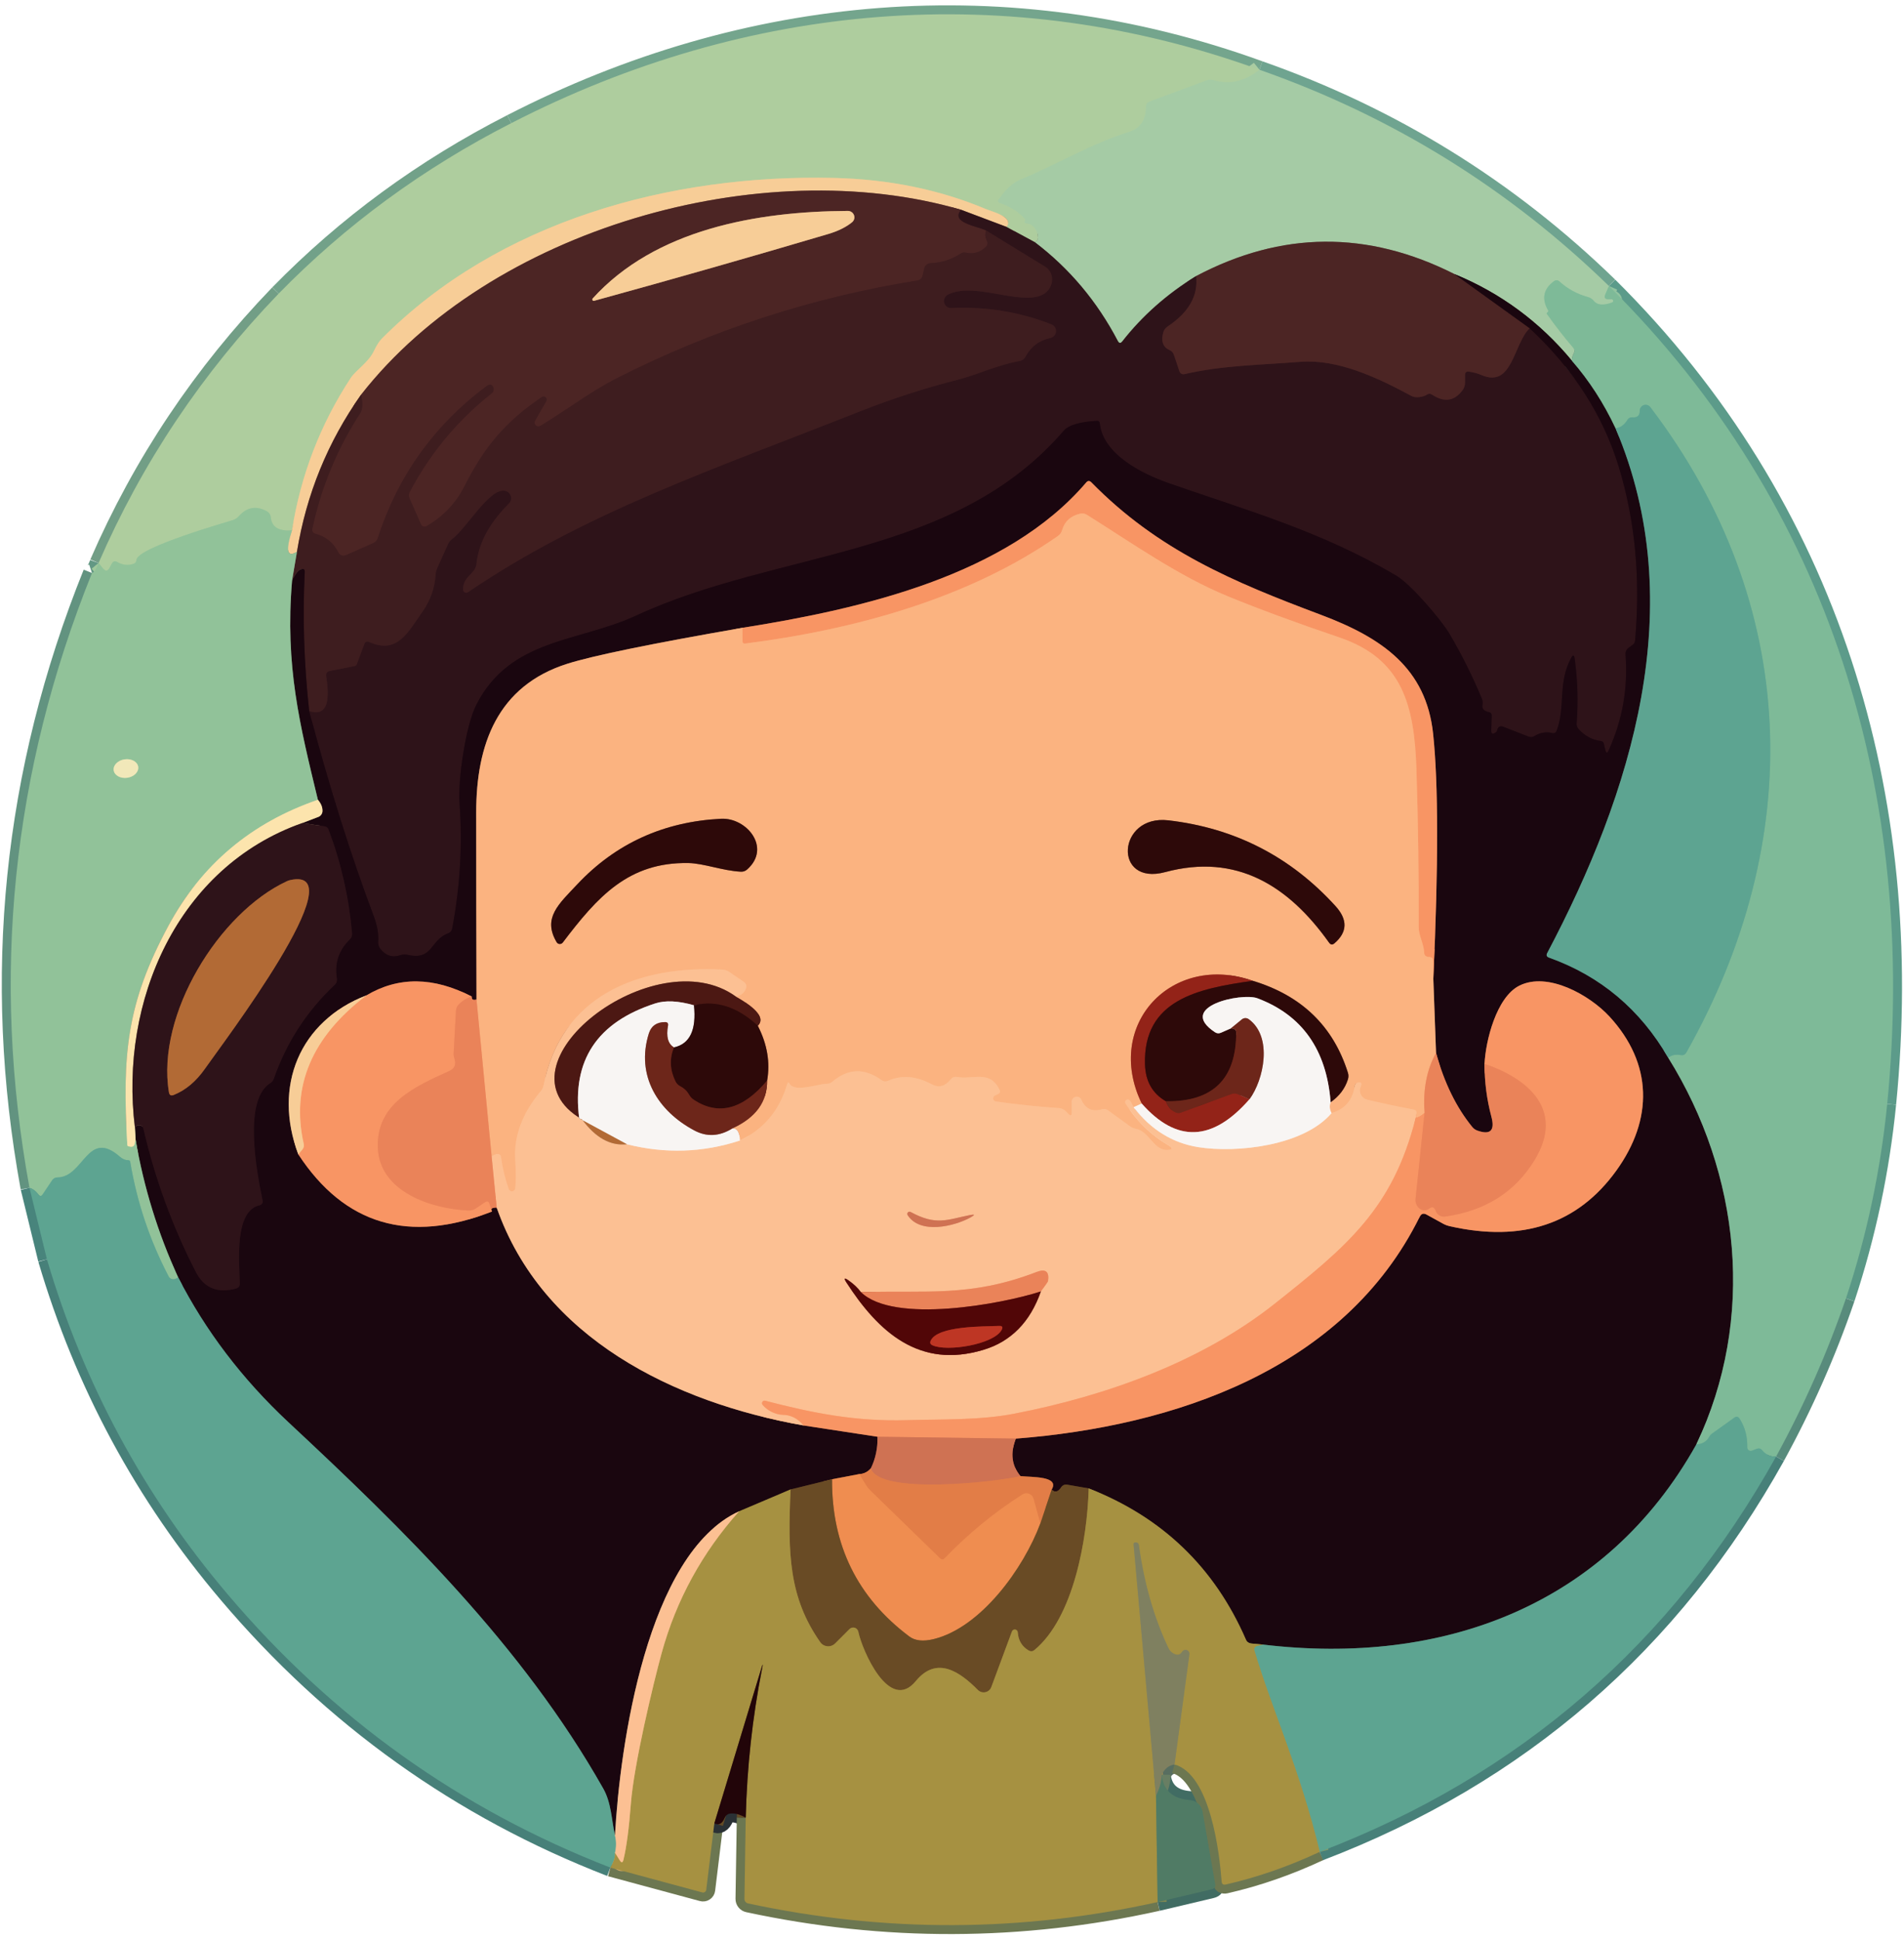 <svg width="213" height="217" viewBox="0 0 213 217" fill="none" xmlns="http://www.w3.org/2000/svg">
<path d="M31.177 32.841C22.612 41.727 15.895 51.772 11.025 62.977" stroke="#729E86" stroke-width="2"/>
<path d="M11.025 62.977C10.79 63.639 10.545 64.012 10.289 64.097" stroke="#639884" stroke-width="2"/>
<path d="M57.194 13.777C47.359 18.801 38.687 25.156 31.178 32.841" stroke="#72A189" stroke-width="2"/>
<path d="M211.122 123.481C214.522 89.041 204.794 56.585 179.994 31.993" stroke="#5C9B8A" stroke-width="2"/>
<path d="M179.993 31.993C168.761 21.071 155.729 13.007 140.897 7.801" stroke="#6FA490" stroke-width="2"/>
<path d="M140.897 7.801C112.817 -2.391 83.529 0.241 57.193 13.777" stroke="#74A58D" stroke-width="2"/>
<path d="M140.898 7.801C139.271 9.119 137.543 9.505 135.714 8.961C135.479 8.892 135.247 8.9 135.018 8.985L128.618 11.353C128.34 11.455 128.202 11.652 128.202 11.945C128.202 13.433 127.554 14.377 126.258 14.777C122.082 16.073 118.21 18.417 114.13 20.105C113.314 20.441 112.519 21.169 111.746 22.289C111.596 22.503 111.647 22.649 111.898 22.729C112.943 23.06 113.855 23.628 114.634 24.433C114.666 24.471 114.682 24.516 114.682 24.569C114.676 24.639 114.666 24.708 114.65 24.777C114.607 24.916 114.658 24.985 114.802 24.985C115.994 24.985 116.514 26.913 115.762 27.089" stroke="#AACCA2" stroke-width="2"/>
<path d="M115.762 27.089L112.594 25.377" stroke="#6E705C" stroke-width="2"/>
<path d="M112.594 25.378C113.474 24.274 111.034 23.698 110.29 23.386C105.111 21.21 99.442 20.05 93.282 19.906C74.954 19.482 55.794 24.714 42.698 37.898C42.415 38.186 42.127 38.639 41.834 39.258C41.226 40.546 39.818 41.394 39.226 42.298C35.834 47.482 33.65 53.148 32.674 59.297" stroke="#D3CD9B" stroke-width="2"/>
<path d="M32.673 59.297C31.185 59.452 30.391 58.967 30.289 57.842C30.277 57.711 30.233 57.585 30.163 57.475C30.091 57.365 29.995 57.274 29.881 57.209C28.687 56.538 27.633 56.714 26.721 57.737C26.545 57.935 26.332 58.079 26.081 58.169C25.697 58.306 15.393 61.209 15.265 62.626C15.249 62.86 15.129 63.012 14.905 63.081C14.292 63.279 13.695 63.207 13.113 62.865C12.852 62.716 12.652 62.775 12.513 63.041L12.249 63.522C12.047 63.906 11.807 63.929 11.529 63.593L11.025 62.977" stroke="#A0C89C" stroke-width="2"/>
<path d="M179.994 31.993L179.578 32.945C179.434 33.292 179.548 33.465 179.922 33.465H180.29C180.333 33.468 180.374 33.485 180.406 33.514C180.438 33.542 180.46 33.581 180.467 33.624C180.474 33.666 180.467 33.71 180.447 33.748C180.426 33.786 180.393 33.816 180.354 33.833C179.372 34.196 178.692 34.142 178.314 33.673C178.138 33.449 177.911 33.3 177.634 33.225C176.439 32.9 175.383 32.324 174.466 31.497C174.263 31.311 174.05 31.3 173.826 31.465C172.658 32.329 172.444 33.414 173.186 34.721C173.218 34.78 173.212 34.833 173.17 34.881C173.111 34.94 173.063 34.99 173.026 35.033C173.02 35.04 173.018 35.048 173.018 35.057C173.018 35.066 173.02 35.074 173.026 35.081C173.959 36.404 174.948 37.676 175.994 38.897C176.159 39.089 176.18 39.297 176.058 39.521C175.924 39.761 175.852 40.036 175.842 40.345" stroke="#92C39F" stroke-width="2"/>
<path d="M175.841 40.345C172.246 36.009 167.868 32.78 162.705 30.657" stroke="#60695A" stroke-width="2"/>
<path d="M162.706 30.657C152.999 25.756 143.367 25.831 133.81 30.881" stroke="#797865" stroke-width="2"/>
<path d="M133.81 30.881C130.54 32.897 127.791 35.329 125.562 38.177C125.364 38.433 125.191 38.417 125.042 38.129C122.727 33.708 119.634 30.028 115.762 27.089" stroke="#6A6F5F" stroke-width="2"/>
<path d="M112.594 25.377L107.521 23.465" stroke="#937058" stroke-width="2"/>
<path d="M107.522 23.465C85.098 16.945 54.858 25.641 40.386 44.161" stroke="#A2795E" stroke-width="2"/>
<path d="M40.386 44.161C36.663 49.431 34.274 55.286 33.218 61.729" stroke="#9B755B" stroke-width="2"/>
<path d="M33.217 61.729C32.108 62.407 31.927 61.596 32.673 59.297" stroke="#C4C898" stroke-width="2"/>
<path d="M107.521 23.465C106.257 24.937 109.409 25.297 110.329 25.793" stroke="#3D1C1F" stroke-width="2"/>
<path d="M110.33 25.794C110.175 26.13 110.204 26.511 110.418 26.938C110.471 27.044 110.489 27.164 110.469 27.282C110.449 27.4 110.392 27.509 110.306 27.593C109.671 28.223 108.916 28.444 108.042 28.258C107.834 28.215 107.642 28.252 107.466 28.369C106.452 29.031 105.324 29.388 104.082 29.442C103.922 29.449 103.769 29.508 103.647 29.609C103.524 29.71 103.438 29.848 103.402 30.002L103.194 30.866C103.163 30.993 103.095 31.109 103 31.199C102.905 31.288 102.786 31.348 102.658 31.369C90.834 33.268 79.602 36.922 68.962 42.33C66.17 43.745 63.33 45.898 60.465 47.633C60.383 47.686 60.285 47.71 60.187 47.7C60.09 47.689 59.999 47.646 59.929 47.577C59.859 47.508 59.815 47.418 59.803 47.321C59.792 47.223 59.814 47.125 59.865 47.041L61.105 44.889C61.149 44.82 61.166 44.738 61.156 44.658C61.145 44.577 61.107 44.502 61.047 44.447C60.988 44.391 60.911 44.358 60.83 44.352C60.748 44.347 60.668 44.37 60.602 44.417C56.45 47.249 54.178 50.01 51.938 54.434C50.993 56.289 49.586 57.764 47.714 58.858C47.661 58.888 47.603 58.907 47.543 58.914C47.483 58.92 47.422 58.914 47.364 58.895C47.306 58.876 47.252 58.846 47.206 58.805C47.16 58.764 47.123 58.714 47.097 58.657L45.818 55.754C45.711 55.503 45.719 55.258 45.842 55.017C48.124 50.692 51.18 47.017 55.01 43.993C55.117 43.909 55.19 43.788 55.216 43.654C55.242 43.519 55.22 43.379 55.154 43.258C54.993 42.975 54.751 42.953 54.425 43.194C48.569 47.562 44.511 53.236 42.249 60.218C42.175 60.452 42.023 60.623 41.794 60.73L38.697 62.105C38.543 62.173 38.368 62.179 38.211 62.123C38.053 62.066 37.923 61.951 37.849 61.801C37.316 60.724 36.471 60.028 35.314 59.714C34.999 59.628 34.876 59.425 34.946 59.105C35.943 54.481 37.721 50.194 40.282 46.242C40.586 45.778 40.62 45.084 40.386 44.161" stroke="#452122" stroke-width="2"/>
<path d="M95.314 24.865C95.43 24.773 95.513 24.648 95.553 24.506C95.594 24.364 95.588 24.212 95.538 24.073C95.488 23.933 95.396 23.812 95.274 23.726C95.152 23.64 95.007 23.594 94.858 23.593C84.642 23.641 73.29 25.665 66.298 33.393C66.277 33.419 66.265 33.451 66.263 33.484C66.261 33.517 66.269 33.55 66.287 33.578C66.305 33.606 66.33 33.628 66.361 33.641C66.391 33.654 66.425 33.657 66.458 33.649C75.215 31.244 83.938 28.756 92.626 26.185C93.735 25.86 94.631 25.42 95.314 24.865Z" stroke="#A2795E" stroke-width="2"/>
<path d="M133.81 30.881C134.061 33.063 132.997 34.943 130.618 36.521C130.38 36.682 130.207 36.92 130.13 37.193C129.863 38.185 130.106 38.844 130.858 39.169C130.964 39.214 131.059 39.282 131.137 39.367C131.216 39.453 131.276 39.554 131.314 39.665L131.946 41.545C131.983 41.657 132.061 41.75 132.165 41.806C132.268 41.863 132.39 41.878 132.506 41.849C136.818 40.857 140.962 40.833 145.482 40.473C149.626 40.153 154.034 42.201 157.906 44.297C158.362 44.545 159.202 44.425 159.642 44.137C159.829 44.02 160.013 44.02 160.194 44.137C161.554 45.039 162.69 44.881 163.602 43.665C163.794 43.409 163.89 43.121 163.89 42.801V41.945C163.89 41.663 164.031 41.537 164.314 41.569C164.81 41.633 165.29 41.764 165.754 41.961C169.226 43.441 169.29 38.457 171.13 36.721" stroke="#3D1C1F" stroke-width="2"/>
<path d="M171.13 36.722C176.026 41.298 179.351 46.479 181.106 52.266C182.93 58.271 183.533 64.74 182.914 71.674C182.893 71.855 182.81 72.002 182.666 72.114L182.218 72.442C181.946 72.639 181.823 72.906 181.85 73.242C182.133 76.98 181.501 80.548 179.954 83.946C179.799 84.282 179.679 84.268 179.594 83.906L179.418 83.178C179.381 83.012 179.279 82.919 179.114 82.898C178.133 82.77 177.295 82.324 176.602 81.562C176.521 81.474 176.46 81.369 176.421 81.255C176.383 81.141 176.368 81.019 176.378 80.898C176.565 78.482 176.49 76.068 176.154 73.658C176.095 73.247 175.967 73.223 175.77 73.586C174.258 76.338 175.138 79.082 174.154 81.706C174.063 81.962 173.885 82.058 173.618 81.994C172.957 81.828 172.309 81.94 171.674 82.33C171.461 82.463 171.234 82.484 170.994 82.394L168.194 81.306C167.815 81.162 167.581 81.287 167.49 81.682C167.469 81.794 167.402 81.884 167.29 81.954C166.965 82.167 166.81 82.079 166.826 81.69L166.874 80.042C166.879 79.839 166.783 79.714 166.586 79.666C166.01 79.538 165.762 79.271 165.842 78.866C165.889 78.615 165.861 78.356 165.762 78.122C164.727 75.631 163.527 73.228 162.162 70.914C161.21 69.29 157.802 65.346 156.242 64.418C147.85 59.434 139.418 57.074 130.69 54.026C127.794 53.01 123.386 50.834 123.034 47.354C123.013 47.156 122.901 47.063 122.698 47.074C120.767 47.191 119.535 47.559 119.002 48.178C106.674 62.506 87.114 61.466 71.17 68.858C64.714 71.85 57.122 71.37 53.298 78.81C52.098 81.146 51.218 87.186 51.41 89.826C51.746 94.524 51.471 99.204 50.586 103.866C50.538 104.127 50.389 104.303 50.138 104.394C48.082 105.162 48.458 107.482 45.562 106.802C45.306 106.743 45.053 106.756 44.802 106.842C43.911 107.151 43.157 106.911 42.538 106.122C42.362 105.892 42.285 105.634 42.306 105.346C42.37 104.492 42.21 103.551 41.826 102.522C39.271 95.738 36.858 88.074 34.586 79.53" stroke="#240D14" stroke-width="2"/>
<path d="M34.586 79.529C36.373 80.132 37.007 78.841 36.49 75.657C36.437 75.316 36.578 75.113 36.914 75.049L39.674 74.505C39.73 74.494 39.781 74.468 39.823 74.432C39.865 74.395 39.897 74.349 39.914 74.297L40.754 72.058C40.855 71.78 41.039 71.7 41.306 71.817C44.458 73.21 45.618 70.761 47.322 68.337C48.159 67.137 48.631 65.772 48.738 64.242C48.754 64.008 48.811 63.778 48.906 63.561L50.114 60.873C50.221 60.639 50.375 60.447 50.578 60.297C52.162 59.161 54.882 54.33 56.61 54.929C56.745 54.977 56.867 55.058 56.962 55.165C57.058 55.272 57.125 55.401 57.157 55.541C57.189 55.681 57.185 55.827 57.145 55.965C57.105 56.102 57.031 56.228 56.93 56.33C55.042 58.218 53.57 60.465 53.306 63.049C53.186 64.273 51.746 64.442 51.81 65.969C51.812 66.031 51.83 66.091 51.863 66.142C51.896 66.194 51.943 66.236 51.998 66.264C52.054 66.291 52.116 66.304 52.178 66.3C52.241 66.296 52.302 66.276 52.354 66.242C65.506 57.313 79.634 52.569 96.242 46.002C99.794 44.599 103.423 43.425 107.13 42.481C109.33 41.922 111.61 40.809 114.082 40.377C114.365 40.324 114.573 40.172 114.706 39.922C115.314 38.785 116.245 38.081 117.498 37.809C117.667 37.774 117.819 37.685 117.933 37.556C118.048 37.427 118.117 37.265 118.131 37.093C118.146 36.922 118.104 36.75 118.013 36.603C117.922 36.457 117.786 36.344 117.626 36.282C114.053 34.884 110.319 34.276 106.426 34.458C106.246 34.468 106.069 34.417 105.924 34.312C105.778 34.207 105.673 34.055 105.626 33.881C105.58 33.707 105.594 33.522 105.666 33.356C105.739 33.19 105.866 33.053 106.026 32.969C108.85 31.489 113.858 34.09 116.45 33.05C116.772 32.92 117.057 32.708 117.275 32.437C117.493 32.166 117.634 31.846 117.683 31.512C117.732 31.179 117.686 30.846 117.552 30.549C117.418 30.253 117.2 30.005 116.922 29.834L110.33 25.794" stroke="#36181C" stroke-width="2"/>
<path d="M34.586 79.529C34.005 74.159 33.839 68.988 34.09 64.017C34.111 63.676 33.962 63.567 33.642 63.689C33.354 63.796 33.031 64.212 32.674 64.937" stroke="#2C1217" stroke-width="2"/>
<path d="M32.674 64.938L33.218 61.73" stroke="#68705C" stroke-width="2"/>
<path d="M162.705 30.657L171.129 36.721" stroke="#33161A" stroke-width="2"/>
<path d="M175.842 40.345C177.778 42.564 179.407 45.084 180.73 47.905" stroke="#4C6054" stroke-width="2"/>
<path d="M180.729 47.905C189.153 67.705 182.521 88.737 173.089 106.601C172.956 106.852 173.025 107.025 173.297 107.121C179.047 109.18 183.489 112.913 186.625 118.321" stroke="#3C5550" stroke-width="2"/>
<path d="M186.626 118.321C194.714 131.305 196.442 147.497 189.77 161.569" stroke="#4C6054" stroke-width="2"/>
<path d="M189.77 161.569C179.666 179.633 161.402 186.361 141.298 183.961" stroke="#3C5550" stroke-width="2"/>
<path d="M141.298 183.961L139.994 183.841C139.701 183.815 139.495 183.665 139.378 183.393C135.874 175.335 130.013 169.7 121.794 166.489" stroke="#604C28" stroke-width="2"/>
<path d="M121.793 166.49L119.393 166.074C119.105 166.026 118.881 166.122 118.721 166.362C118.364 166.9 118.007 166.988 117.649 166.626" stroke="#42291A" stroke-width="2"/>
<path d="M117.649 166.625C118.569 165.097 115.481 165.249 114.153 165.113" stroke="#7E422B" stroke-width="2"/>
<path d="M114.154 165.113C113.178 163.935 113.007 162.537 113.642 160.921" stroke="#753C31" stroke-width="2"/>
<path d="M113.642 160.922C131.274 159.546 150.354 153.242 158.826 136.098C158.996 135.746 159.252 135.666 159.594 135.858L161.41 136.858C161.666 137.002 161.935 137.106 162.218 137.17C170.308 138.988 176.506 136.916 180.81 130.954C184.97 125.186 184.89 118.97 180.05 113.706C177.842 111.314 173.154 108.65 169.962 110.258C167.394 111.554 166.194 116.45 166.074 119.002" stroke="#894E3A" stroke-width="2"/>
<path d="M166.073 119.001C166.073 121.028 166.327 122.988 166.833 124.881C167.26 126.455 166.74 126.983 165.273 126.465C165.054 126.387 164.86 126.252 164.713 126.073C162.927 123.892 161.572 121.127 160.649 117.777" stroke="#824534" stroke-width="2"/>
<path d="M160.65 117.778L160.346 109.474" stroke="#8B5D48" stroke-width="2"/>
<path d="M160.346 109.473C160.922 96.78 160.914 87.647 160.322 82.073C159.538 74.737 154.618 71.337 147.722 68.753C137.954 65.089 129.538 61.553 122.09 53.953C121.887 53.751 121.695 53.756 121.514 53.969C112.658 64.345 96.522 68.089 83.058 70.225" stroke="#894E3A" stroke-width="2"/>
<path d="M83.058 70.226C72.903 71.991 66.377 73.33 63.481 74.242C55.633 76.722 53.273 83.298 53.273 90.866C53.273 97.863 53.284 104.844 53.306 111.81" stroke="#8B5D48" stroke-width="2"/>
<path d="M53.305 111.81C52.905 111.906 52.729 111.794 52.777 111.474" stroke="#824534" stroke-width="2"/>
<path d="M52.777 111.473C48.5 109.255 44.569 109.212 40.985 111.345" stroke="#894E3A" stroke-width="2"/>
<path d="M40.986 111.345C33.522 114.217 30.498 121.497 33.37 129.121" stroke="#896A53" stroke-width="2"/>
<path d="M33.369 129.122C38.548 137.02 45.769 139.154 55.033 135.522" stroke="#894E3A" stroke-width="2"/>
<path d="M55.034 135.521C54.842 135.217 55.018 135.068 55.562 135.073" stroke="#824534" stroke-width="2"/>
<path d="M55.562 135.073C60.666 149.673 75.394 156.881 89.897 159.449" stroke="#8B6351" stroke-width="2"/>
<path d="M89.897 159.449L98.169 160.713" stroke="#894E3A" stroke-width="2"/>
<path d="M98.17 160.713C98.191 162.004 97.941 163.183 97.418 164.249" stroke="#753C31" stroke-width="2"/>
<path d="M97.417 164.249C97.06 164.66 96.625 164.873 96.113 164.889" stroke="#7E422B" stroke-width="2"/>
<path d="M96.114 164.89L93.082 165.466" stroke="#854A30" stroke-width="2"/>
<path d="M93.081 165.465L88.441 166.609" stroke="#42291A" stroke-width="2"/>
<path d="M88.442 166.609L82.674 169.057" stroke="#604C28" stroke-width="2"/>
<path d="M82.674 169.058C72.354 173.802 69.354 195.29 68.794 205.298" stroke="#8B6351" stroke-width="2"/>
<path d="M68.794 205.297C68.402 203.513 68.394 201.673 67.482 200.057C58.434 184.041 45.074 171.033 32.266 159.089C27.103 154.268 22.988 148.86 19.922 142.865" stroke="#3C5550" stroke-width="2"/>
<path d="M19.922 142.865C17.671 137.953 16.085 132.812 15.162 127.441" stroke="#566454" stroke-width="2"/>
<path d="M15.162 127.441L15.09 126.097" stroke="#8B755E" stroke-width="2"/>
<path d="M15.09 126.097C15.213 125.948 15.364 125.871 15.546 125.865C15.658 125.861 15.769 125.895 15.859 125.964C15.95 126.032 16.014 126.13 16.042 126.241C17.338 131.847 19.295 137.196 21.914 142.289C22.882 144.177 24.458 144.657 26.386 144.137C26.69 144.057 26.837 143.86 26.826 143.545C26.754 141.033 26.218 135.441 29.042 134.817C29.098 134.806 29.151 134.784 29.198 134.752C29.245 134.719 29.286 134.678 29.317 134.629C29.348 134.581 29.37 134.527 29.38 134.47C29.39 134.413 29.39 134.354 29.378 134.297C28.666 130.865 27.226 123.049 30.218 121.169C30.421 121.047 30.559 120.873 30.634 120.649C32.053 116.596 34.316 113.105 37.426 110.177C37.645 109.975 37.73 109.727 37.682 109.433C37.404 107.737 37.89 106.284 39.138 105.073C39.227 104.986 39.296 104.881 39.339 104.764C39.382 104.648 39.398 104.524 39.386 104.401C39.039 100.401 38.162 96.532 36.754 92.793C36.674 92.585 36.525 92.465 36.306 92.433L33.818 92.065" stroke="#240D14" stroke-width="2"/>
<path d="M33.817 92.065L35.617 91.377C35.744 91.327 35.854 91.241 35.935 91.131C36.016 91.02 36.064 90.89 36.073 90.753C36.095 90.311 35.924 89.881 35.561 89.465" stroke="#8B755E" stroke-width="2"/>
<path d="M35.562 89.466C33.546 81.114 31.866 74.513 32.674 64.938" stroke="#566454" stroke-width="2"/>
<path d="M211.122 123.481C210.38 130.921 208.842 138.175 206.506 145.241" stroke="#5A9886" stroke-width="2"/>
<path d="M206.505 145.241C204.415 151.337 201.809 157.233 198.689 162.929" stroke="#588B7C" stroke-width="2"/>
<path d="M198.69 162.929C198.05 162.951 197.532 162.716 197.138 162.225C196.978 162.028 196.78 161.972 196.546 162.057L195.978 162.273C195.919 162.294 195.857 162.3 195.795 162.291C195.734 162.283 195.676 162.259 195.625 162.223C195.575 162.187 195.534 162.139 195.506 162.084C195.479 162.028 195.465 161.967 195.466 161.905C195.498 160.711 195.212 159.639 194.61 158.689C194.45 158.449 194.252 158.412 194.018 158.577L191.578 160.321C191.418 160.433 191.287 160.577 191.186 160.753C190.892 161.265 190.42 161.537 189.77 161.569" stroke="#6EAF95" stroke-width="2"/>
<path d="M186.625 118.321C186.999 118.012 187.463 117.911 188.017 118.017C188.3 118.071 188.511 117.975 188.65 117.729C202.09 93.937 201.409 67.601 184.617 45.537C184.534 45.429 184.419 45.349 184.287 45.309C184.156 45.27 184.016 45.272 183.886 45.316C183.757 45.36 183.644 45.444 183.564 45.555C183.484 45.667 183.441 45.8 183.442 45.937C183.442 46.481 183.178 46.729 182.65 46.681C182.383 46.66 182.18 46.764 182.042 46.993C181.695 47.548 181.257 47.852 180.729 47.905" stroke="#6EAF95" stroke-width="2"/>
<path d="M160.346 109.473L160.298 107.417C160.292 107.204 160.188 107.084 159.986 107.057L159.73 107.025C159.468 106.988 159.332 106.838 159.322 106.577C159.274 105.497 158.698 104.673 158.706 103.657C158.727 97.812 158.644 91.961 158.458 86.105C158.226 78.809 156.858 73.681 149.818 71.297C144.98 69.66 140.799 68.116 137.274 66.665C131.858 64.433 126.738 60.817 121.594 57.585C121.373 57.447 121.106 57.401 120.85 57.457C119.788 57.692 119.111 58.305 118.818 59.297C118.738 59.575 118.578 59.796 118.338 59.961C108.418 66.913 95.618 70.433 83.37 71.985C83.167 72.012 83.066 71.921 83.066 71.713L83.058 70.225" stroke="#FAA472" stroke-width="2"/>
<path d="M35.562 89.465C28.106 92.025 22.532 96.721 18.842 103.553C14.17 112.209 13.65 117.953 14.242 128.057C14.247 128.164 14.303 128.223 14.41 128.233L14.61 128.265C14.866 128.297 15.018 128.185 15.066 127.929L15.162 127.441" stroke="#C7D3A3" stroke-width="2"/>
<path d="M19.922 142.865C19.805 142.988 19.655 143.063 19.474 143.089C19.197 143.121 18.991 143.012 18.858 142.761C16.751 138.729 15.322 134.465 14.57 129.969C14.549 129.841 14.474 129.777 14.346 129.777C14.026 129.783 13.716 129.655 13.418 129.393C9.77 126.193 9.402 131.681 6.426 131.705C6.17 131.705 5.97 131.815 5.826 132.033L4.778 133.593C4.618 133.833 4.452 133.836 4.282 133.601C4.01 133.233 3.682 132.988 3.298 132.865" stroke="#77B395" stroke-width="2"/>
<path d="M3.298 132.865C-1.012 109.297 1.319 86.374 10.29 64.097" stroke="#629380" stroke-width="2"/>
<path d="M15.46 85.772C15.44 85.637 15.385 85.508 15.299 85.393C15.212 85.278 15.095 85.179 14.954 85.102C14.812 85.025 14.651 84.971 14.477 84.943C14.303 84.915 14.121 84.914 13.941 84.94C13.578 84.993 13.245 85.151 13.016 85.381C12.787 85.611 12.681 85.894 12.72 86.167C12.739 86.302 12.794 86.431 12.881 86.546C12.968 86.661 13.085 86.76 13.226 86.837C13.367 86.914 13.529 86.968 13.703 86.996C13.876 87.024 14.058 87.025 14.238 86.999C14.601 86.947 14.934 86.788 15.163 86.558C15.392 86.328 15.499 86.045 15.46 85.772Z" stroke="#C1D5A9" stroke-width="2"/>
<path d="M160.65 117.777C159.61 119.644 159.18 121.884 159.362 124.497" stroke="#F39B6D" stroke-width="2"/>
<path d="M159.361 124.497C159.009 124.817 158.681 124.996 158.377 125.033" stroke="#FAA472" stroke-width="2"/>
<path d="M158.377 125.033L158.457 124.625C158.521 124.332 158.404 124.159 158.105 124.105C156.366 123.78 154.649 123.415 152.953 123.009C152.802 122.974 152.66 122.906 152.537 122.81C152.415 122.714 152.315 122.592 152.245 122.453C152.175 122.314 152.136 122.162 152.131 122.006C152.126 121.851 152.156 121.696 152.217 121.553C152.377 121.18 152.286 121.023 151.945 121.081C151.705 121.129 151.569 121.273 151.537 121.513C151.324 123.055 150.462 124.055 148.953 124.513" stroke="#FCBA8A" stroke-width="2"/>
<path d="M148.954 124.513C148.735 124.076 148.703 123.671 148.858 123.297" stroke="#FAD4BA" stroke-width="2"/>
<path d="M148.857 123.297C149.817 122.62 150.46 121.772 150.785 120.753C150.871 120.492 150.871 120.233 150.785 119.977C149.143 114.777 145.599 111.356 140.153 109.713" stroke="#945E45" stroke-width="2"/>
<path d="M140.154 109.713C131.146 106.537 123.458 114.569 127.722 123.441" stroke="#C76B4C" stroke-width="2"/>
<path d="M127.722 123.441L126.81 123.857" stroke="#FAD4BA" stroke-width="2"/>
<path d="M126.81 123.857C126.682 123.543 126.548 123.295 126.41 123.113C126.365 123.048 126.297 123.004 126.219 122.99C126.142 122.976 126.062 122.993 125.998 123.037C125.933 123.082 125.888 123.15 125.874 123.227C125.86 123.305 125.877 123.384 125.922 123.449C127.164 125.417 128.783 126.985 130.778 128.153C131.242 128.425 131.204 128.583 130.666 128.625C129.058 128.753 128.586 126.553 127.082 126.265C126.831 126.217 126.602 126.119 126.394 125.969L123.962 124.201C123.759 124.052 123.532 124.012 123.282 124.081C122.194 124.396 121.423 124.039 120.97 123.009C120.919 122.89 120.829 122.793 120.714 122.733C120.6 122.674 120.468 122.657 120.341 122.684C120.214 122.711 120.1 122.782 120.018 122.883C119.936 122.985 119.89 123.111 119.89 123.241V124.465C119.89 124.796 119.772 124.847 119.538 124.617L119.202 124.273C119.01 124.087 118.761 123.974 118.498 123.953C116.103 123.788 113.738 123.54 111.402 123.209C111.327 123.198 111.259 123.164 111.205 123.111C111.152 123.058 111.117 122.99 111.105 122.915C111.094 122.841 111.106 122.765 111.141 122.699C111.175 122.632 111.23 122.578 111.298 122.545L111.658 122.377C111.866 122.281 111.922 122.129 111.826 121.921C110.746 119.633 108.906 120.801 107.042 120.465C106.919 120.441 106.792 120.452 106.675 120.496C106.558 120.54 106.455 120.615 106.378 120.713C105.738 121.508 105.039 121.705 104.282 121.305C102.484 120.351 100.836 120.217 99.338 120.905C99.226 120.956 99.104 120.977 98.983 120.966C98.862 120.954 98.747 120.911 98.65 120.841C96.719 119.439 94.871 119.495 93.106 121.009C92.935 121.153 92.738 121.225 92.514 121.225C91.506 121.233 88.913 122.233 88.329 121.225C88.218 121.028 88.129 121.039 88.066 121.257C87.207 124.201 85.442 126.308 82.769 127.577" stroke="#FCBA8A" stroke-width="2"/>
<path d="M82.769 127.578C82.743 126.65 82.466 126.196 81.938 126.218" stroke="#FAD4BA" stroke-width="2"/>
<path d="M81.938 126.218C84.551 125.023 85.844 123.242 85.817 120.874" stroke="#B46D4D" stroke-width="2"/>
<path d="M85.817 120.873C86.175 118.836 85.828 116.793 84.777 114.745" stroke="#945E45" stroke-width="2"/>
<path d="M84.778 114.745C85.567 113.935 84.751 112.847 82.33 111.481" stroke="#A4664A" stroke-width="2"/>
<path d="M82.33 111.481C82.933 111.332 83.306 111.02 83.45 110.545C83.541 110.236 83.45 109.991 83.178 109.809L81.57 108.713C81.346 108.559 81.095 108.473 80.818 108.457C71.378 107.961 62.77 111.369 60.81 121.409C60.762 121.655 60.656 121.873 60.49 122.065C58.426 124.529 57.477 127.079 57.642 129.713C57.733 131.089 57.733 132.161 57.642 132.929C57.632 133.014 57.594 133.092 57.533 133.152C57.473 133.211 57.394 133.249 57.31 133.258C57.225 133.267 57.141 133.248 57.069 133.203C56.997 133.157 56.942 133.089 56.914 133.009C56.493 131.831 56.205 130.633 56.05 129.417C56.013 129.156 55.864 129.036 55.602 129.057C55.426 129.079 55.224 129.167 54.994 129.321" stroke="#FCBA8A" stroke-width="2"/>
<path d="M54.994 129.322L53.306 111.81" stroke="#F39B6D" stroke-width="2"/>
<path d="M64.594 98.906C62.506 101.13 60.666 102.682 62.274 105.394C62.307 105.451 62.354 105.499 62.411 105.534C62.468 105.569 62.532 105.589 62.599 105.593C62.667 105.597 62.734 105.585 62.796 105.557C62.857 105.529 62.912 105.487 62.954 105.434C66.834 100.322 70.29 96.425 77.01 96.537C78.722 96.57 80.842 97.401 82.874 97.505C83.146 97.522 83.386 97.436 83.594 97.249C86.314 94.817 83.53 91.442 80.666 91.585C74.239 91.911 68.882 94.351 64.594 98.906Z" stroke="#945E45" stroke-width="2"/>
<path d="M130.698 91.761C124.97 91.097 124.482 99.129 130.346 97.553C138.322 95.409 144.146 99.065 148.682 105.441C148.858 105.687 149.06 105.711 149.29 105.513C150.74 104.26 150.78 102.876 149.41 101.361C144.375 95.82 138.138 92.62 130.698 91.761Z" stroke="#945E45" stroke-width="2"/>
<path d="M3.298 132.865L5.25 140.865" stroke="#48847C" stroke-width="2"/>
<path d="M33.818 92.065C19.842 96.977 13.354 112.041 15.09 126.097" stroke="#957C63" stroke-width="2"/>
<path d="M32.097 98.569C24.505 102.089 17.457 113.497 18.897 122.177C18.951 122.503 19.129 122.604 19.433 122.481C20.777 121.943 21.951 120.953 22.953 119.513C24.793 116.857 40.049 96.801 32.481 98.441C32.349 98.468 32.22 98.511 32.097 98.569Z" stroke="#703F27" stroke-width="2"/>
<path d="M82.33 111.481C73.266 104.881 54.706 119.193 65.106 125.209" stroke="#A46C53" stroke-width="2"/>
<path d="M65.106 125.209C66.62 127.273 68.295 128.201 70.129 127.993" stroke="#D79564" stroke-width="2"/>
<path d="M70.13 127.993C74.423 129.07 78.636 128.932 82.77 127.577" stroke="#FADBC3" stroke-width="2"/>
<path d="M126.81 123.857C128.767 126.369 131.172 127.855 134.026 128.313C138.346 129.009 145.858 128.169 148.954 124.513" stroke="#FADBC3" stroke-width="2"/>
<path d="M158.377 125.033C155.809 135.225 150.665 139.425 142.641 145.801C134.409 152.337 123.689 156.153 113.481 158.129C109.657 158.873 105.433 158.745 101.401 158.857C95.681 159.017 90.929 158.065 85.593 156.681C85.535 156.665 85.474 156.669 85.419 156.691C85.364 156.714 85.317 156.754 85.286 156.806C85.254 156.857 85.24 156.918 85.245 156.979C85.25 157.04 85.274 157.099 85.313 157.145C85.734 157.636 86.276 157.975 86.937 158.161C87.145 158.22 87.356 158.252 87.569 158.257C88.476 158.268 89.252 158.665 89.897 159.449" stroke="#FAAB7C" stroke-width="2"/>
<path d="M55.562 135.073L54.994 129.321" stroke="#F3A276" stroke-width="2"/>
<path d="M108.482 135.921C105.922 136.433 104.754 137.129 101.866 135.569C101.818 135.543 101.762 135.533 101.707 135.542C101.652 135.55 101.602 135.577 101.565 135.618C101.527 135.658 101.504 135.71 101.499 135.765C101.494 135.82 101.508 135.875 101.538 135.921C102.93 138.097 106.746 137.185 108.578 136.177C109.101 135.884 109.069 135.799 108.482 135.921Z" stroke="#E69973" stroke-width="2"/>
<path d="M96.313 144.538C95.972 144.068 95.508 143.628 94.921 143.218C94.452 142.892 94.372 142.97 94.681 143.45C98.289 149.026 102.849 153.154 110.025 150.986C113.108 150.058 115.247 147.882 116.441 144.458" stroke="#A7634D" stroke-width="2"/>
<path d="M116.441 144.458C116.969 143.748 117.236 143.364 117.241 143.306C117.401 142.234 116.975 141.892 115.961 142.282C108.569 145.13 103.673 144.306 96.314 144.538" stroke="#F3A276" stroke-width="2"/>
<path d="M116.441 144.458C112.105 145.866 99.986 148.122 96.314 144.538" stroke="#9E4530" stroke-width="2"/>
<path d="M140.153 109.713C133.985 110.569 127.881 111.849 128.089 119.049C128.142 120.937 128.921 122.316 130.425 123.185" stroke="#601611" stroke-width="2"/>
<path d="M130.426 123.185C130.639 123.777 130.999 124.193 131.506 124.433C131.703 124.524 131.903 124.532 132.106 124.457L137.762 122.377C137.993 122.29 138.248 122.295 138.474 122.393L139.778 122.961" stroke="#802519" stroke-width="2"/>
<path d="M139.778 122.961C135.644 127.703 131.626 127.863 127.722 123.441" stroke="#C68C86" stroke-width="2"/>
<path d="M52.778 111.474C52.186 111.65 51.687 111.959 51.282 112.402C51.117 112.583 51.026 112.799 51.01 113.05L50.754 117.762C50.738 117.989 50.768 118.22 50.842 118.442C51.055 119.076 50.855 119.532 50.242 119.81C46.37 121.562 42.154 123.45 42.266 128.274C42.378 133.378 48.41 135.25 52.442 135.402C52.717 135.412 52.989 135.333 53.218 135.178L54.25 134.482C54.501 134.311 54.671 134.37 54.762 134.658L55.034 135.522" stroke="#F18C5F" stroke-width="2"/>
<path d="M33.369 129.121L33.817 128.593C33.977 128.407 34.031 128.193 33.977 127.953C32.532 121.532 34.868 115.996 40.985 111.345" stroke="#F8B17E" stroke-width="2"/>
<path d="M84.778 114.745C82.501 112.628 80.119 111.863 77.634 112.449" stroke="#3D110E" stroke-width="2"/>
<path d="M77.634 112.449C75.879 111.942 74.434 111.873 73.298 112.241C66.791 114.342 63.956 118.63 64.794 125.105" stroke="#A28783" stroke-width="2"/>
<path d="M64.794 125.105C64.895 125.143 64.999 125.177 65.106 125.209" stroke="#7F4124" stroke-width="2"/>
<path d="M148.858 123.297C148.404 117.425 145.674 113.548 140.666 111.665C138.914 111.009 131.546 112.585 135.922 115.465C136.135 115.604 136.356 115.623 136.586 115.521L137.698 115.033" stroke="#937F7E" stroke-width="2"/>
<path d="M137.698 115.033C138.092 115.044 138.29 115.188 138.29 115.465C138.311 120.687 135.69 123.26 130.426 123.185" stroke="#4D1812" stroke-width="2"/>
<path d="M113.642 160.921L98.17 160.713" stroke="#E4845C" stroke-width="2"/>
<path d="M159.361 124.497L158.361 134.105C158.339 134.313 158.371 134.527 158.454 134.721C158.536 134.915 158.665 135.081 158.825 135.198C158.984 135.315 159.167 135.378 159.351 135.378C159.535 135.379 159.711 135.317 159.857 135.201C160.209 134.929 160.463 135.012 160.617 135.449C160.691 135.659 160.835 135.836 161.024 135.951C161.214 136.067 161.438 136.113 161.657 136.081C166.18 135.441 169.529 133.316 171.705 129.705C175.065 124.129 170.913 120.633 166.073 119.001" stroke="#F18C5F" stroke-width="2"/>
<path d="M139.777 122.961C141.377 120.793 142.409 115.969 139.689 114.001C139.578 113.921 139.443 113.88 139.305 113.884C139.168 113.888 139.036 113.938 138.929 114.025L137.697 115.033" stroke="#B38E87" stroke-width="2"/>
<path d="M77.633 112.449C77.921 115.201 77.175 116.772 75.394 117.161" stroke="#937F7E" stroke-width="2"/>
<path d="M75.394 117.161C74.727 116.761 74.506 115.95 74.73 114.729C74.778 114.462 74.666 114.329 74.394 114.329C73.455 114.334 72.852 114.758 72.586 115.601C71.098 120.345 73.642 124.305 77.674 126.449C79.071 127.196 80.492 127.118 81.938 126.217" stroke="#B38E87" stroke-width="2"/>
<path d="M70.13 127.993L64.794 125.105" stroke="#D5B094" stroke-width="2"/>
<path d="M85.818 120.873C83.108 124.1 80.38 124.82 77.634 123.033C77.404 122.884 77.223 122.689 77.09 122.449C76.855 122.038 76.524 121.724 76.098 121.505C75.868 121.388 75.695 121.214 75.578 120.985C74.938 119.7 74.876 118.425 75.394 117.161" stroke="#4D1812" stroke-width="2"/>
<path d="M68.794 205.297C68.954 205.932 68.957 206.583 68.802 207.249" stroke="#ADB292" stroke-width="2"/>
<path d="M68.801 207.25C68.844 207.708 68.671 208.26 68.281 208.905" stroke="#829B69" stroke-width="2"/>
<path d="M68.282 208.905C51.482 202.388 37.202 192.188 25.442 178.305C16.087 167.265 9.357 154.785 5.25 140.865" stroke="#478079" stroke-width="2"/>
<path d="M68.281 208.905L78.553 211.681C78.603 211.695 78.656 211.699 78.707 211.691C78.759 211.682 78.808 211.663 78.851 211.634C78.895 211.605 78.931 211.568 78.959 211.523C78.986 211.479 79.003 211.429 79.009 211.377L79.913 203.953" stroke="#6C7751" stroke-width="2"/>
<path d="M79.914 203.953C80.41 204.214 80.799 204.004 81.082 203.321C81.194 203.06 81.389 202.908 81.666 202.865C82.151 202.79 82.738 202.942 83.426 203.321" stroke="#2A3135" stroke-width="2"/>
<path d="M83.425 203.321L83.281 212.401C83.279 212.521 83.318 212.637 83.393 212.731C83.467 212.825 83.572 212.889 83.689 212.913C98.991 216.199 114.263 216.148 129.505 212.761" stroke="#6C7751" stroke-width="2"/>
<path d="M129.506 212.761L135.562 211.329C135.877 211.255 136.005 211.06 135.946 210.745L134.53 202.633C134.47 202.293 134.298 201.982 134.042 201.75C133.785 201.518 133.459 201.378 133.114 201.353C131.183 201.204 130.133 200.257 129.962 198.513" stroke="#416C63" stroke-width="2"/>
<path d="M129.962 198.513C130.271 197.857 130.749 197.476 131.394 197.369" stroke="#586E60" stroke-width="2"/>
<path d="M131.394 197.369C135.41 198.497 136.426 207.265 136.666 210.473C136.687 210.75 136.836 210.86 137.114 210.801C140.65 209.996 144.159 208.777 147.642 207.145" stroke="#6C7751" stroke-width="2"/>
<path d="M147.642 207.145C170.004 198.601 187.02 183.863 198.69 162.929" stroke="#478079" stroke-width="2"/>
<path d="M104.114 149.969C104.007 150.204 104.074 150.374 104.314 150.481C105.954 151.233 111.162 150.385 112.05 148.769C112.226 148.449 112.132 148.297 111.77 148.313C110.082 148.385 104.882 148.281 104.114 149.969Z" stroke="#881E16" stroke-width="2"/>
<path d="M147.642 207.145C145.378 197.801 142.338 191.369 140.346 184.673C140.255 184.359 140.367 184.167 140.682 184.097L141.298 183.961" stroke="#829B69" stroke-width="2"/>
<path d="M114.154 165.113C111.554 165.753 98.41 167.257 97.418 164.249" stroke="#D9784D" stroke-width="2"/>
<path d="M117.649 166.625L116.377 170.417" stroke="#A66436" stroke-width="2"/>
<path d="M116.377 170.418L115.617 167.65C115.584 167.525 115.521 167.409 115.434 167.313C115.348 167.217 115.24 167.142 115.119 167.095C114.998 167.048 114.868 167.031 114.739 167.044C114.61 167.057 114.486 167.1 114.377 167.17C111.193 169.207 108.297 171.583 105.689 174.298C105.513 174.479 105.335 174.482 105.153 174.306L97.425 166.786C97.207 166.578 97.017 166.346 96.857 166.09L96.113 164.89" stroke="#E9854C" stroke-width="2"/>
<path d="M116.378 170.417C114.53 175.401 109.762 182.041 104.458 183.345C103.279 183.633 102.37 183.537 101.73 183.057C95.916 178.695 93.034 172.831 93.082 165.465" stroke="#AC6C3B" stroke-width="2"/>
<path d="M121.794 166.489C121.634 172.201 120.09 180.961 115.722 184.569C115.519 184.735 115.303 184.751 115.074 184.617C114.327 184.175 113.922 183.5 113.858 182.593C113.855 182.514 113.824 182.439 113.771 182.381C113.717 182.322 113.645 182.284 113.567 182.274C113.489 182.263 113.409 182.281 113.342 182.323C113.276 182.365 113.226 182.43 113.202 182.505L110.898 188.713C110.845 188.856 110.756 188.983 110.641 189.083C110.526 189.182 110.388 189.252 110.239 189.284C110.09 189.317 109.936 189.312 109.79 189.269C109.643 189.227 109.51 189.148 109.402 189.041C107.434 187.057 104.826 185.153 102.458 188.033C99.498 191.649 96.458 184.617 96.018 182.513C95.996 182.411 95.946 182.316 95.874 182.239C95.803 182.163 95.712 182.107 95.611 182.077C95.511 182.048 95.404 182.046 95.302 182.072C95.201 182.098 95.108 182.151 95.034 182.225L93.426 183.833C93.312 183.946 93.176 184.032 93.026 184.086C92.876 184.141 92.716 184.162 92.558 184.148C92.399 184.134 92.246 184.086 92.108 184.007C91.971 183.928 91.853 183.819 91.762 183.689C88.274 178.713 88.114 173.857 88.442 166.609" stroke="#886E33" stroke-width="2"/>
<path d="M131.394 197.37L133.058 185.042C133.069 184.943 133.047 184.843 132.994 184.758C132.942 184.673 132.862 184.609 132.768 184.576C132.674 184.542 132.572 184.542 132.478 184.574C132.384 184.606 132.303 184.67 132.25 184.754C132.01 185.148 131.658 185.199 131.194 184.906C130.986 184.772 130.828 184.594 130.721 184.37C129.095 180.951 127.991 177.108 127.41 172.842C127.383 172.644 127.263 172.54 127.05 172.53C126.879 172.524 126.801 172.607 126.817 172.778L129.321 200.866" stroke="#938951" stroke-width="2"/>
<path d="M129.321 200.865L129.505 212.761" stroke="#7B8653" stroke-width="2"/>
<path d="M83.426 203.321C83.565 197.679 84.173 192.127 85.25 186.665C85.373 186.047 85.343 186.039 85.162 186.641L79.914 203.953" stroke="#644B25" stroke-width="2"/>
<path d="M68.802 207.25L69.338 208.098C69.53 208.396 69.666 208.372 69.746 208.026C70.087 206.634 70.364 204.535 70.578 201.73C70.906 197.426 73.058 188.402 74.026 184.882C75.658 178.972 78.54 173.698 82.674 169.058" stroke="#D1A96A" stroke-width="2"/>
<path d="M129.961 198.513C129.945 199.287 129.732 200.071 129.321 200.865" stroke="#687E63" stroke-width="2"/>
<path d="M140.897 7.801C139.271 9.119 137.543 9.505 135.713 8.961C135.479 8.892 135.247 8.9 135.017 8.985L128.617 11.353C128.34 11.455 128.201 11.652 128.201 11.945C128.201 13.433 127.553 14.377 126.257 14.777C122.081 16.073 118.209 18.417 114.129 20.105C113.313 20.441 112.519 21.169 111.745 22.289C111.596 22.503 111.647 22.649 111.897 22.729C112.943 23.06 113.855 23.628 114.633 24.433C114.665 24.471 114.681 24.516 114.681 24.569C114.676 24.639 114.665 24.708 114.649 24.777C114.607 24.916 114.657 24.985 114.801 24.985C115.993 24.985 116.513 26.913 115.761 27.089L112.593 25.377C113.473 24.273 111.033 23.697 110.289 23.385C105.111 21.209 99.441 20.049 93.281 19.905C74.953 19.481 55.793 24.713 42.697 37.897C42.415 38.185 42.127 38.639 41.833 39.257C41.225 40.545 39.817 41.393 39.225 42.297C35.833 47.481 33.649 53.148 32.673 59.297C31.185 59.452 30.391 58.967 30.289 57.841C30.277 57.711 30.233 57.585 30.163 57.475C30.091 57.364 29.995 57.274 29.881 57.209C28.687 56.537 27.633 56.713 26.721 57.737C26.545 57.935 26.332 58.079 26.081 58.169C25.697 58.305 15.393 61.209 15.265 62.625C15.249 62.86 15.129 63.012 14.905 63.081C14.292 63.279 13.695 63.207 13.113 62.865C12.852 62.716 12.652 62.775 12.513 63.041L12.249 63.522C12.047 63.905 11.807 63.929 11.529 63.593L11.025 62.977C15.895 51.772 22.612 41.727 31.177 32.841C38.687 25.156 47.359 18.801 57.193 13.777C83.529 0.241 112.817 -2.391 140.897 7.801Z" fill="#AECD9E"/>
<path d="M140.898 7.802C155.73 13.007 168.762 21.071 179.994 31.994L179.578 32.946C179.434 33.292 179.548 33.466 179.922 33.466H180.29C180.333 33.468 180.374 33.486 180.406 33.514C180.438 33.543 180.46 33.582 180.467 33.624C180.474 33.667 180.467 33.711 180.447 33.749C180.426 33.787 180.393 33.817 180.354 33.834C179.372 34.196 178.692 34.143 178.314 33.674C178.138 33.45 177.911 33.3 177.634 33.226C176.439 32.9 175.383 32.324 174.466 31.498C174.263 31.311 174.05 31.3 173.826 31.466C172.658 32.33 172.444 33.415 173.186 34.722C173.218 34.78 173.212 34.834 173.17 34.882C173.111 34.94 173.063 34.991 173.026 35.034C173.021 35.041 173.018 35.049 173.018 35.058C173.018 35.066 173.021 35.075 173.026 35.082C173.959 36.404 174.948 37.676 175.994 38.898C176.159 39.09 176.18 39.298 176.058 39.522C175.924 39.762 175.852 40.036 175.842 40.346C172.247 36.01 167.868 32.78 162.706 30.658C152.999 25.756 143.367 25.831 133.81 30.882C130.54 32.898 127.791 35.33 125.562 38.178C125.364 38.434 125.191 38.418 125.042 38.13C122.727 33.708 119.634 30.028 115.762 27.09C116.514 26.914 115.994 24.986 114.802 24.986C114.658 24.986 114.607 24.916 114.65 24.778C114.666 24.708 114.676 24.639 114.682 24.57C114.682 24.516 114.666 24.471 114.634 24.434C113.855 23.628 112.943 23.06 111.898 22.73C111.647 22.65 111.596 22.503 111.746 22.29C112.519 21.17 113.314 20.442 114.13 20.106C118.21 18.418 122.082 16.074 126.258 14.778C127.554 14.378 128.202 13.434 128.202 11.946C128.202 11.652 128.34 11.455 128.618 11.354L135.018 8.986C135.247 8.9 135.479 8.892 135.714 8.962C137.543 9.506 139.271 9.119 140.898 7.802Z" fill="#A5CBA5"/>
<path d="M112.593 25.378L107.521 23.466C85.097 16.946 54.857 25.642 40.385 44.162C36.663 49.431 34.273 55.287 33.217 61.73C32.108 62.407 31.927 61.596 32.673 59.297C33.649 53.148 35.833 47.482 39.225 42.298C39.817 41.394 41.225 40.546 41.833 39.258C42.127 38.639 42.415 38.186 42.697 37.898C55.793 24.714 74.953 19.482 93.281 19.906C99.441 20.05 105.111 21.21 110.289 23.386C111.033 23.698 113.473 24.274 112.593 25.378Z" fill="#F7CD97"/>
<path d="M107.522 23.465C106.258 24.937 109.41 25.297 110.33 25.793C110.175 26.129 110.204 26.511 110.418 26.937C110.471 27.043 110.489 27.164 110.469 27.282C110.449 27.4 110.392 27.509 110.306 27.593C109.671 28.223 108.916 28.444 108.042 28.257C107.834 28.215 107.642 28.252 107.466 28.369C106.452 29.03 105.324 29.388 104.082 29.441C103.922 29.449 103.769 29.507 103.647 29.608C103.524 29.709 103.438 29.847 103.402 30.001L103.194 30.865C103.163 30.993 103.095 31.109 103 31.198C102.905 31.288 102.786 31.347 102.658 31.369C90.834 33.268 79.602 36.921 68.962 42.329C66.17 43.745 63.33 45.897 60.465 47.633C60.383 47.686 60.285 47.709 60.187 47.699C60.09 47.689 59.999 47.646 59.929 47.577C59.859 47.508 59.815 47.418 59.803 47.32C59.792 47.223 59.814 47.124 59.865 47.041L61.105 44.889C61.149 44.82 61.166 44.738 61.156 44.657C61.145 44.577 61.107 44.502 61.047 44.446C60.988 44.391 60.911 44.357 60.83 44.352C60.748 44.347 60.668 44.37 60.602 44.417C56.45 47.249 54.178 50.009 51.938 54.433C50.993 56.289 49.586 57.764 47.714 58.857C47.661 58.888 47.603 58.907 47.543 58.914C47.483 58.92 47.422 58.914 47.364 58.895C47.306 58.876 47.252 58.845 47.206 58.804C47.16 58.763 47.123 58.713 47.097 58.657L45.818 55.753C45.711 55.502 45.719 55.257 45.842 55.017C48.124 50.692 51.18 47.017 55.01 43.993C55.117 43.909 55.19 43.788 55.216 43.653C55.242 43.519 55.22 43.378 55.154 43.257C54.993 42.974 54.751 42.953 54.425 43.193C48.569 47.561 44.511 53.236 42.249 60.217C42.175 60.452 42.023 60.623 41.794 60.729L38.697 62.105C38.543 62.173 38.368 62.179 38.211 62.122C38.053 62.066 37.923 61.951 37.849 61.801C37.316 60.724 36.471 60.028 35.314 59.713C34.999 59.628 34.876 59.425 34.946 59.105C35.943 54.481 37.721 50.193 40.282 46.241C40.586 45.777 40.62 45.084 40.386 44.161C54.858 25.641 85.097 16.945 107.522 23.465ZM95.314 24.865C95.429 24.773 95.513 24.647 95.553 24.505C95.594 24.363 95.588 24.212 95.538 24.073C95.488 23.933 95.396 23.812 95.274 23.726C95.152 23.64 95.006 23.594 94.858 23.593C84.641 23.641 73.29 25.665 66.297 33.393C66.277 33.419 66.265 33.451 66.263 33.484C66.261 33.517 66.269 33.55 66.287 33.578C66.304 33.606 66.33 33.628 66.361 33.641C66.391 33.653 66.425 33.656 66.457 33.649C75.215 31.244 83.938 28.756 92.626 26.185C93.735 25.86 94.631 25.42 95.314 24.865Z" fill="#4C2524"/>
<path d="M107.522 23.465L112.594 25.377L115.762 27.089C119.634 30.028 122.727 33.708 125.042 38.129C125.191 38.417 125.365 38.433 125.562 38.177C127.791 35.329 130.541 32.897 133.81 30.881C134.061 33.063 132.997 34.943 130.618 36.521C130.38 36.682 130.207 36.92 130.13 37.193C129.863 38.185 130.106 38.844 130.858 39.169C130.964 39.214 131.059 39.282 131.137 39.367C131.216 39.453 131.276 39.554 131.314 39.665L131.946 41.545C131.982 41.657 132.06 41.75 132.164 41.806C132.268 41.863 132.39 41.878 132.506 41.849C136.818 40.857 140.962 40.833 145.482 40.473C149.626 40.153 154.034 42.201 157.906 44.297C158.362 44.545 159.202 44.425 159.642 44.137C159.829 44.02 160.013 44.02 160.194 44.137C161.554 45.039 162.69 44.881 163.602 43.665C163.794 43.409 163.89 43.121 163.89 42.801V41.945C163.89 41.663 164.031 41.537 164.314 41.569C164.81 41.633 165.29 41.764 165.754 41.961C169.226 43.441 169.29 38.457 171.13 36.721C176.026 41.297 179.351 46.479 181.106 52.265C182.93 58.271 183.533 64.74 182.914 71.673C182.893 71.855 182.81 72.001 182.666 72.113L182.218 72.441C181.946 72.639 181.823 72.905 181.85 73.241C182.133 76.98 181.501 80.548 179.954 83.945C179.799 84.281 179.679 84.268 179.594 83.905L179.418 83.177C179.381 83.012 179.279 82.919 179.114 82.897C178.133 82.769 177.295 82.324 176.602 81.561C176.521 81.473 176.46 81.369 176.421 81.255C176.383 81.14 176.368 81.019 176.378 80.897C176.565 78.481 176.49 76.068 176.154 73.657C176.095 73.247 175.967 73.223 175.77 73.585C174.258 76.337 175.138 79.081 174.154 81.705C174.063 81.961 173.885 82.057 173.618 81.993C172.957 81.828 172.309 81.94 171.674 82.329C171.461 82.463 171.234 82.484 170.994 82.393L168.194 81.305C167.815 81.161 167.581 81.287 167.49 81.681C167.469 81.793 167.402 81.884 167.29 81.953C166.965 82.167 166.81 82.079 166.826 81.689L166.874 80.041C166.879 79.839 166.783 79.713 166.586 79.665C166.01 79.537 165.762 79.271 165.842 78.865C165.889 78.615 165.861 78.356 165.762 78.121C164.727 75.631 163.527 73.228 162.162 70.913C161.21 69.289 157.802 65.345 156.242 64.417C147.85 59.433 139.418 57.073 130.69 54.025C127.794 53.009 123.386 50.833 123.034 47.353C123.013 47.156 122.901 47.063 122.698 47.073C120.767 47.191 119.535 47.559 119.002 48.177C106.674 62.505 87.114 61.465 71.17 68.857C64.714 71.849 57.122 71.369 53.298 78.809C52.098 81.145 51.218 87.185 51.41 89.825C51.746 94.524 51.471 99.204 50.586 103.865C50.538 104.127 50.389 104.303 50.138 104.393C48.082 105.161 48.458 107.481 45.562 106.801C45.306 106.743 45.053 106.756 44.802 106.841C43.911 107.151 43.157 106.911 42.538 106.121C42.362 105.892 42.285 105.633 42.306 105.345C42.37 104.492 42.21 103.551 41.826 102.521C39.271 95.737 36.858 88.073 34.586 79.529C36.373 80.132 37.007 78.841 36.49 75.657C36.437 75.316 36.578 75.113 36.914 75.049L39.674 74.505C39.73 74.494 39.781 74.468 39.823 74.432C39.865 74.395 39.897 74.349 39.914 74.297L40.754 72.057C40.855 71.78 41.039 71.7 41.306 71.817C44.458 73.209 45.618 70.761 47.322 68.337C48.159 67.137 48.631 65.772 48.738 64.241C48.754 64.008 48.811 63.778 48.906 63.561L50.114 60.873C50.221 60.639 50.375 60.447 50.578 60.297C52.162 59.161 54.882 54.329 56.61 54.929C56.745 54.977 56.867 55.058 56.962 55.165C57.058 55.272 57.125 55.401 57.157 55.541C57.189 55.681 57.185 55.827 57.145 55.964C57.105 56.102 57.031 56.228 56.93 56.329C55.042 58.217 53.57 60.465 53.306 63.049C53.186 64.273 51.746 64.441 51.81 65.969C51.812 66.031 51.83 66.09 51.863 66.142C51.896 66.194 51.943 66.236 51.998 66.263C52.054 66.291 52.116 66.304 52.178 66.3C52.241 66.296 52.302 66.276 52.354 66.241C65.506 57.313 79.634 52.569 96.242 46.001C99.794 44.599 103.423 43.425 107.13 42.481C109.33 41.921 111.61 40.809 114.082 40.377C114.365 40.324 114.573 40.172 114.706 39.921C115.314 38.785 116.245 38.081 117.498 37.809C117.667 37.774 117.819 37.685 117.933 37.556C118.048 37.427 118.117 37.265 118.131 37.093C118.146 36.921 118.104 36.75 118.013 36.603C117.922 36.457 117.786 36.344 117.626 36.281C114.053 34.884 110.319 34.276 106.426 34.457C106.246 34.468 106.069 34.417 105.924 34.312C105.778 34.207 105.673 34.055 105.626 33.881C105.58 33.707 105.594 33.522 105.666 33.356C105.739 33.19 105.866 33.053 106.026 32.969C108.85 31.489 113.858 34.089 116.45 33.049C116.772 32.92 117.057 32.708 117.275 32.437C117.493 32.166 117.634 31.846 117.683 31.512C117.732 31.179 117.686 30.846 117.552 30.549C117.418 30.253 117.2 30.005 116.922 29.833L110.33 25.793C109.41 25.297 106.258 24.937 107.522 23.465Z" fill="#2E1319"/>
<path d="M95.314 24.865C94.631 25.42 93.735 25.86 92.626 26.185C83.938 28.756 75.215 31.244 66.458 33.649C66.425 33.657 66.391 33.654 66.361 33.641C66.33 33.628 66.305 33.606 66.287 33.578C66.269 33.55 66.261 33.517 66.263 33.484C66.265 33.451 66.277 33.419 66.298 33.393C73.29 25.665 84.642 23.641 94.858 23.593C95.007 23.594 95.152 23.64 95.274 23.726C95.396 23.812 95.488 23.933 95.538 24.073C95.588 24.212 95.594 24.364 95.553 24.506C95.513 24.648 95.43 24.773 95.314 24.865Z" fill="#F7CD97"/>
<path d="M110.33 25.794L116.922 29.834C117.2 30.005 117.418 30.253 117.552 30.549C117.686 30.846 117.731 31.179 117.683 31.512C117.634 31.846 117.493 32.166 117.275 32.437C117.057 32.708 116.772 32.92 116.45 33.05C113.858 34.09 108.85 31.489 106.026 32.969C105.866 33.053 105.739 33.19 105.666 33.356C105.594 33.522 105.579 33.707 105.626 33.881C105.673 34.055 105.778 34.207 105.923 34.312C106.069 34.417 106.246 34.468 106.426 34.458C110.319 34.276 114.052 34.884 117.626 36.282C117.786 36.344 117.922 36.457 118.013 36.603C118.104 36.75 118.146 36.922 118.131 37.093C118.117 37.265 118.048 37.427 117.933 37.556C117.819 37.685 117.666 37.774 117.498 37.809C116.245 38.081 115.314 38.785 114.706 39.922C114.573 40.172 114.364 40.324 114.082 40.377C111.61 40.809 109.33 41.921 107.13 42.481C103.423 43.425 99.794 44.599 96.242 46.002C79.634 52.569 65.506 57.313 52.354 66.242C52.301 66.276 52.241 66.296 52.178 66.3C52.116 66.304 52.054 66.291 51.998 66.264C51.943 66.236 51.896 66.194 51.863 66.142C51.83 66.091 51.812 66.031 51.81 65.969C51.746 64.442 53.186 64.273 53.306 63.049C53.57 60.465 55.042 58.218 56.93 56.33C57.031 56.228 57.105 56.102 57.145 55.965C57.185 55.827 57.189 55.681 57.157 55.541C57.125 55.401 57.058 55.272 56.962 55.165C56.867 55.058 56.745 54.977 56.61 54.929C54.882 54.33 52.162 59.161 50.578 60.297C50.375 60.447 50.221 60.639 50.114 60.873L48.906 63.561C48.811 63.778 48.754 64.008 48.738 64.242C48.631 65.772 48.159 67.137 47.322 68.337C45.618 70.761 44.458 73.21 41.306 71.817C41.039 71.7 40.855 71.78 40.754 72.058L39.914 74.297C39.896 74.349 39.865 74.395 39.823 74.432C39.781 74.468 39.73 74.494 39.674 74.505L36.914 75.049C36.578 75.113 36.437 75.316 36.49 75.657C37.007 78.841 36.373 80.132 34.586 79.529C34.005 74.159 33.839 68.988 34.09 64.017C34.111 63.676 33.962 63.567 33.642 63.689C33.354 63.796 33.031 64.212 32.674 64.938L33.218 61.73C34.274 55.287 36.663 49.431 40.386 44.161C40.62 45.084 40.586 45.778 40.282 46.242C37.722 50.194 35.943 54.481 34.946 59.105C34.877 59.425 34.999 59.628 35.314 59.714C36.471 60.028 37.316 60.724 37.85 61.801C37.924 61.951 38.053 62.066 38.211 62.123C38.369 62.179 38.543 62.173 38.698 62.105L41.794 60.73C42.023 60.623 42.175 60.452 42.25 60.218C44.511 53.236 48.57 47.562 54.426 43.194C54.751 42.953 54.994 42.975 55.154 43.258C55.221 43.379 55.243 43.519 55.217 43.654C55.19 43.788 55.117 43.909 55.01 43.993C51.181 47.017 48.124 50.692 45.842 55.017C45.719 55.258 45.711 55.503 45.818 55.754L47.098 58.657C47.123 58.714 47.16 58.764 47.206 58.805C47.252 58.846 47.306 58.876 47.364 58.895C47.422 58.914 47.483 58.92 47.543 58.914C47.604 58.907 47.662 58.888 47.714 58.858C49.586 57.764 50.994 56.289 51.938 54.434C54.178 50.01 56.45 47.249 60.602 44.417C60.668 44.37 60.749 44.347 60.83 44.352C60.911 44.358 60.988 44.391 61.048 44.447C61.107 44.502 61.145 44.577 61.156 44.658C61.167 44.738 61.149 44.82 61.106 44.889L59.866 47.041C59.814 47.125 59.792 47.223 59.803 47.321C59.815 47.418 59.859 47.508 59.929 47.577C59.999 47.646 60.09 47.689 60.188 47.7C60.285 47.71 60.383 47.686 60.466 47.633C63.33 45.898 66.17 43.745 68.962 42.33C79.602 36.922 90.834 33.268 102.658 31.369C102.786 31.348 102.905 31.288 103 31.199C103.096 31.109 103.163 30.993 103.194 30.866L103.402 30.002C103.438 29.848 103.524 29.71 103.647 29.609C103.77 29.508 103.922 29.449 104.082 29.442C105.325 29.388 106.452 29.031 107.466 28.369C107.642 28.252 107.834 28.215 108.042 28.258C108.917 28.444 109.671 28.223 110.306 27.593C110.392 27.509 110.449 27.4 110.469 27.282C110.489 27.164 110.471 27.044 110.418 26.938C110.204 26.511 110.175 26.13 110.33 25.794Z" fill="#3E1D1F"/>
<path d="M162.706 30.657L171.13 36.721C169.29 38.458 169.226 43.441 165.754 41.962C165.29 41.764 164.81 41.633 164.314 41.569C164.031 41.538 163.89 41.663 163.89 41.946V42.801C163.89 43.121 163.794 43.41 163.602 43.666C162.69 44.882 161.554 45.039 160.194 44.138C160.013 44.02 159.829 44.02 159.642 44.138C159.202 44.425 158.362 44.545 157.906 44.297C154.034 42.202 149.626 40.154 145.482 40.474C140.962 40.834 136.818 40.858 132.506 41.849C132.39 41.878 132.268 41.863 132.165 41.806C132.061 41.75 131.983 41.657 131.946 41.545L131.314 39.666C131.276 39.554 131.216 39.453 131.137 39.367C131.059 39.282 130.964 39.215 130.858 39.169C130.106 38.844 129.863 38.185 130.13 37.194C130.207 36.92 130.38 36.682 130.618 36.522C132.997 34.943 134.061 33.063 133.81 30.881C143.367 25.831 152.999 25.756 162.706 30.657Z" fill="#4C2524"/>
<path d="M162.706 30.657C167.869 32.78 172.247 36.009 175.842 40.345C177.778 42.564 179.407 45.084 180.73 47.905C189.154 67.705 182.522 88.737 173.09 106.601C172.957 106.852 173.026 107.025 173.298 107.121C179.047 109.18 183.49 112.913 186.626 118.321C194.714 131.305 196.442 147.497 189.77 161.569C179.666 179.633 161.402 186.361 141.298 183.961L139.994 183.841C139.701 183.815 139.495 183.665 139.378 183.393C135.874 175.335 130.013 169.7 121.794 166.489L119.394 166.073C119.106 166.025 118.882 166.121 118.722 166.361C118.364 166.9 118.007 166.988 117.65 166.625C118.57 165.097 115.482 165.249 114.154 165.113C113.178 163.935 113.007 162.537 113.642 160.921C131.274 159.545 150.354 153.241 158.826 136.097C158.997 135.745 159.253 135.665 159.594 135.857L161.41 136.857C161.666 137.001 161.935 137.105 162.218 137.169C170.308 138.988 176.506 136.916 180.81 130.953C184.97 125.185 184.89 118.969 180.05 113.705C177.842 111.313 173.154 108.649 169.962 110.257C167.394 111.553 166.194 116.449 166.074 119.001C166.074 121.028 166.327 122.988 166.834 124.881C167.261 126.455 166.74 126.983 165.274 126.465C165.054 126.387 164.861 126.251 164.714 126.073C162.927 123.892 161.573 121.127 160.65 117.777L160.346 109.473C160.922 96.78 160.914 87.647 160.322 82.073C159.538 74.737 154.618 71.337 147.722 68.753C137.954 65.089 129.538 61.553 122.09 53.953C121.887 53.751 121.695 53.756 121.514 53.969C112.658 64.345 96.522 68.089 83.058 70.225C72.903 71.991 66.378 73.329 63.482 74.241C55.634 76.721 53.274 83.297 53.274 90.865C53.274 97.863 53.285 104.844 53.306 111.809C52.906 111.905 52.73 111.793 52.778 111.473C48.501 109.255 44.57 109.212 40.986 111.345C33.522 114.217 30.498 121.497 33.37 129.121C38.548 137.02 45.77 139.153 55.034 135.521C54.842 135.217 55.018 135.068 55.562 135.073C60.666 149.673 75.394 156.881 89.898 159.449L98.17 160.713C98.191 162.004 97.941 163.183 97.418 164.249C97.061 164.66 96.626 164.873 96.114 164.889L93.082 165.465L88.442 166.609L82.674 169.057C72.354 173.801 69.354 195.289 68.794 205.297C68.402 203.513 68.394 201.673 67.482 200.057C58.434 184.041 45.074 171.033 32.266 159.089C27.103 154.268 22.988 148.86 19.922 142.865C17.671 137.953 16.084 132.812 15.162 127.441L15.09 126.097C15.213 125.948 15.364 125.871 15.546 125.865C15.658 125.86 15.769 125.895 15.859 125.964C15.95 126.032 16.014 126.13 16.042 126.241C17.338 131.847 19.295 137.196 21.914 142.289C22.882 144.177 24.458 144.657 26.386 144.137C26.69 144.057 26.837 143.86 26.826 143.545C26.754 141.033 26.218 135.441 29.042 134.817C29.098 134.806 29.151 134.784 29.198 134.751C29.245 134.719 29.286 134.678 29.317 134.629C29.348 134.581 29.37 134.527 29.38 134.47C29.39 134.413 29.39 134.354 29.378 134.297C28.666 130.865 27.226 123.049 30.218 121.169C30.421 121.047 30.559 120.873 30.634 120.649C32.053 116.596 34.316 113.105 37.426 110.177C37.645 109.975 37.73 109.727 37.682 109.433C37.404 107.737 37.89 106.284 39.138 105.073C39.227 104.986 39.296 104.88 39.339 104.764C39.382 104.648 39.398 104.524 39.386 104.401C39.039 100.401 38.162 96.532 36.754 92.793C36.674 92.585 36.525 92.465 36.306 92.433L33.818 92.065L35.618 91.377C35.745 91.326 35.855 91.241 35.935 91.131C36.016 91.02 36.064 90.89 36.074 90.753C36.095 90.311 35.925 89.881 35.562 89.465C33.546 81.113 31.866 74.513 32.674 64.937C33.031 64.212 33.354 63.796 33.642 63.689C33.962 63.567 34.111 63.676 34.09 64.017C33.839 68.988 34.005 74.159 34.586 79.529C36.858 88.073 39.271 95.737 41.826 102.521C42.21 103.551 42.37 104.492 42.306 105.345C42.285 105.633 42.362 105.892 42.538 106.121C43.157 106.911 43.911 107.151 44.802 106.841C45.053 106.756 45.306 106.743 45.562 106.801C48.458 107.481 48.082 105.161 50.138 104.393C50.389 104.303 50.538 104.127 50.586 103.865C51.471 99.204 51.746 94.524 51.41 89.825C51.218 87.185 52.098 81.145 53.298 78.809C57.122 71.369 64.714 71.849 71.17 68.857C87.114 61.465 106.674 62.505 119.002 48.177C119.535 47.559 120.767 47.191 122.698 47.073C122.901 47.063 123.013 47.156 123.034 47.353C123.386 50.833 127.794 53.009 130.69 54.025C139.418 57.073 147.85 59.433 156.242 64.417C157.802 65.345 161.21 69.289 162.162 70.913C163.527 73.228 164.727 75.631 165.762 78.121C165.861 78.356 165.889 78.615 165.842 78.865C165.762 79.271 166.01 79.537 166.586 79.665C166.783 79.713 166.879 79.839 166.874 80.041L166.826 81.689C166.81 82.079 166.965 82.167 167.29 81.953C167.402 81.884 167.469 81.793 167.49 81.681C167.581 81.287 167.815 81.161 168.194 81.305L170.994 82.393C171.234 82.484 171.46 82.463 171.674 82.329C172.309 81.94 172.956 81.828 173.618 81.993C173.884 82.057 174.063 81.961 174.154 81.705C175.138 79.081 174.258 76.337 175.77 73.585C175.967 73.223 176.095 73.247 176.154 73.657C176.49 76.068 176.564 78.481 176.378 80.897C176.368 81.019 176.383 81.14 176.421 81.254C176.46 81.369 176.521 81.473 176.602 81.561C177.295 82.324 178.133 82.769 179.114 82.897C179.279 82.919 179.38 83.012 179.418 83.177L179.594 83.905C179.679 84.268 179.799 84.281 179.954 83.945C181.501 80.548 182.133 76.98 181.85 73.241C181.823 72.905 181.946 72.639 182.218 72.441L182.666 72.113C182.81 72.001 182.893 71.855 182.914 71.673C183.533 64.74 182.93 58.271 181.106 52.265C179.351 46.479 176.026 41.297 171.13 36.721L162.706 30.657Z" fill="#1A060F"/>
<path d="M179.994 31.993C204.794 56.585 214.522 89.041 211.122 123.481C210.38 130.921 208.842 138.174 206.506 145.241C204.415 151.337 201.81 157.233 198.69 162.929C198.05 162.95 197.532 162.716 197.138 162.225C196.978 162.028 196.78 161.972 196.546 162.057L195.978 162.273C195.919 162.294 195.857 162.3 195.795 162.291C195.734 162.283 195.676 162.259 195.626 162.223C195.575 162.187 195.534 162.139 195.507 162.084C195.479 162.028 195.465 161.967 195.466 161.905C195.498 160.71 195.212 159.638 194.61 158.689C194.45 158.449 194.252 158.412 194.018 158.577L191.578 160.321C191.418 160.433 191.287 160.577 191.186 160.753C190.892 161.265 190.42 161.537 189.77 161.569C196.442 147.497 194.714 131.305 186.626 118.321C186.999 118.012 187.463 117.91 188.018 118.017C188.3 118.07 188.511 117.974 188.65 117.729C202.09 93.937 201.41 67.601 184.618 45.537C184.534 45.428 184.419 45.349 184.288 45.309C184.156 45.27 184.016 45.272 183.886 45.316C183.757 45.36 183.644 45.444 183.564 45.555C183.485 45.666 183.442 45.8 183.442 45.937C183.442 46.481 183.178 46.729 182.65 46.681C182.383 46.66 182.18 46.764 182.042 46.993C181.695 47.548 181.258 47.852 180.73 47.905C179.407 45.084 177.778 42.564 175.842 40.345C175.852 40.036 175.924 39.761 176.058 39.521C176.18 39.297 176.159 39.089 175.994 38.897C174.948 37.676 173.959 36.404 173.026 35.081C173.02 35.074 173.018 35.066 173.018 35.057C173.018 35.048 173.02 35.04 173.026 35.033C173.063 34.99 173.111 34.94 173.17 34.881C173.212 34.833 173.218 34.78 173.186 34.721C172.444 33.414 172.658 32.329 173.826 31.465C174.05 31.3 174.263 31.311 174.466 31.497C175.383 32.324 176.439 32.9 177.634 33.225C177.911 33.3 178.138 33.449 178.314 33.673C178.692 34.142 179.372 34.196 180.354 33.833C180.393 33.816 180.426 33.786 180.447 33.748C180.467 33.71 180.474 33.666 180.467 33.624C180.46 33.581 180.438 33.542 180.406 33.514C180.374 33.485 180.333 33.468 180.29 33.465H179.922C179.548 33.465 179.434 33.292 179.578 32.945L179.994 31.993Z" fill="#7EBA98"/>
<path d="M186.625 118.321C183.489 112.913 179.047 109.18 173.297 107.121C173.025 107.025 172.956 106.852 173.089 106.601C182.521 88.737 189.153 67.705 180.729 47.905C181.257 47.852 181.695 47.548 182.041 46.993C182.18 46.764 182.383 46.66 182.649 46.681C183.177 46.729 183.441 46.481 183.441 45.937C183.441 45.8 183.484 45.667 183.564 45.555C183.644 45.444 183.756 45.36 183.886 45.316C184.016 45.272 184.156 45.27 184.287 45.309C184.418 45.349 184.534 45.429 184.617 45.537C201.409 67.601 202.089 93.937 188.649 117.729C188.511 117.975 188.3 118.071 188.017 118.017C187.463 117.911 186.999 118.012 186.625 118.321Z" fill="#5DA491"/>
<path d="M160.346 109.474L160.298 107.418C160.292 107.204 160.188 107.084 159.986 107.058L159.73 107.026C159.468 106.988 159.332 106.839 159.322 106.578C159.274 105.498 158.698 104.674 158.706 103.658C158.727 97.812 158.644 91.962 158.458 86.106C158.226 78.81 156.858 73.682 149.818 71.298C144.98 69.66 140.799 68.116 137.274 66.666C131.858 64.434 126.738 60.818 121.594 57.586C121.373 57.447 121.106 57.401 120.85 57.458C119.788 57.692 119.111 58.306 118.818 59.298C118.738 59.575 118.578 59.796 118.338 59.962C108.418 66.914 95.618 70.434 83.37 71.986C83.167 72.012 83.066 71.922 83.066 71.714L83.058 70.226C96.522 68.09 112.658 64.346 121.514 53.97C121.695 53.756 121.887 53.751 122.09 53.954C129.538 61.554 137.954 65.09 147.722 68.754C154.618 71.338 159.538 74.738 160.322 82.074C160.914 87.647 160.922 96.78 160.346 109.474Z" fill="#F89564"/>
<path d="M32.674 59.297C31.927 61.596 32.108 62.407 33.218 61.73L32.674 64.938C31.866 74.513 33.546 81.114 35.562 89.466C28.106 92.025 22.532 96.722 18.842 103.553C14.17 112.209 13.65 117.953 14.242 128.057C14.247 128.164 14.303 128.223 14.41 128.233L14.61 128.265C14.866 128.297 15.018 128.185 15.066 127.929L15.162 127.441C16.084 132.812 17.671 137.953 19.922 142.865C19.804 142.988 19.655 143.063 19.474 143.089C19.196 143.121 18.991 143.012 18.858 142.761C16.751 138.729 15.322 134.465 14.57 129.969C14.548 129.841 14.474 129.777 14.346 129.777C14.026 129.783 13.716 129.655 13.418 129.393C9.77 126.193 9.402 131.681 6.426 131.705C6.17 131.705 5.97 131.815 5.826 132.033L4.778 133.593C4.618 133.833 4.452 133.836 4.282 133.601C4.01 133.233 3.682 132.988 3.298 132.865C-1.012 109.297 1.319 86.375 10.29 64.097C10.546 64.012 10.791 63.639 11.026 62.977L11.53 63.593C11.807 63.929 12.047 63.906 12.25 63.522L12.514 63.041C12.652 62.775 12.852 62.716 13.114 62.865C13.695 63.207 14.292 63.279 14.906 63.081C15.13 63.012 15.25 62.86 15.266 62.626C15.394 61.209 25.698 58.306 26.082 58.169C26.332 58.079 26.546 57.935 26.722 57.737C27.634 56.714 28.687 56.538 29.882 57.209C29.995 57.274 30.092 57.365 30.163 57.475C30.234 57.585 30.277 57.711 30.29 57.842C30.391 58.967 31.186 59.452 32.674 59.297ZM15.46 85.772C15.44 85.637 15.385 85.508 15.299 85.393C15.212 85.278 15.095 85.179 14.954 85.102C14.812 85.025 14.651 84.971 14.477 84.943C14.303 84.915 14.121 84.914 13.941 84.94C13.578 84.993 13.245 85.151 13.016 85.381C12.787 85.611 12.681 85.894 12.72 86.167C12.739 86.302 12.794 86.431 12.881 86.546C12.968 86.661 13.085 86.76 13.226 86.837C13.367 86.914 13.529 86.968 13.703 86.996C13.876 87.024 14.058 87.025 14.238 86.999C14.601 86.947 14.934 86.788 15.163 86.558C15.392 86.328 15.499 86.045 15.46 85.772Z" fill="#91C299"/>
<path d="M160.345 109.474L160.649 117.778C159.609 119.644 159.18 121.884 159.361 124.498C159.009 124.818 158.681 124.996 158.377 125.034L158.457 124.626C158.521 124.332 158.404 124.159 158.105 124.106C156.367 123.78 154.649 123.415 152.953 123.01C152.802 122.974 152.66 122.906 152.538 122.81C152.415 122.714 152.316 122.592 152.246 122.453C152.175 122.315 152.136 122.162 152.132 122.007C152.127 121.851 152.156 121.697 152.217 121.554C152.377 121.18 152.287 121.023 151.945 121.082C151.705 121.13 151.569 121.274 151.537 121.514C151.324 123.055 150.463 124.055 148.953 124.514C148.735 124.076 148.703 123.671 148.857 123.298C149.817 122.62 150.46 121.772 150.785 120.754C150.871 120.492 150.871 120.234 150.785 119.978C149.143 114.778 145.599 111.356 140.153 109.714C131.145 106.538 123.457 114.57 127.721 123.442L126.809 123.858C126.681 123.543 126.548 123.295 126.409 123.114C126.365 123.049 126.296 123.005 126.219 122.99C126.142 122.976 126.062 122.993 125.997 123.038C125.933 123.082 125.888 123.151 125.874 123.228C125.86 123.305 125.877 123.385 125.921 123.45C127.164 125.418 128.783 126.986 130.777 128.154C131.241 128.426 131.204 128.583 130.665 128.626C129.057 128.754 128.585 126.554 127.081 126.266C126.831 126.218 126.601 126.119 126.393 125.97L123.961 124.202C123.759 124.052 123.532 124.012 123.281 124.082C122.193 124.396 121.423 124.039 120.969 123.01C120.919 122.891 120.829 122.793 120.714 122.734C120.6 122.675 120.468 122.657 120.341 122.684C120.214 122.712 120.1 122.782 120.018 122.883C119.936 122.985 119.89 123.111 119.889 123.242V124.466C119.889 124.796 119.772 124.847 119.537 124.618L119.201 124.274C119.01 124.087 118.761 123.974 118.497 123.954C116.103 123.788 113.737 123.54 111.401 123.21C111.327 123.199 111.258 123.164 111.205 123.111C111.152 123.059 111.117 122.99 111.105 122.916C111.094 122.842 111.106 122.766 111.141 122.699C111.175 122.633 111.23 122.579 111.297 122.546L111.657 122.378C111.865 122.282 111.921 122.13 111.825 121.922C110.745 119.634 108.905 120.802 107.041 120.466C106.919 120.442 106.792 120.453 106.675 120.496C106.557 120.54 106.455 120.615 106.377 120.714C105.737 121.508 105.039 121.706 104.281 121.306C102.484 120.351 100.836 120.218 99.337 120.906C99.226 120.956 99.103 120.977 98.983 120.966C98.862 120.955 98.747 120.912 98.65 120.842C96.719 119.439 94.871 119.495 93.106 121.01C92.935 121.154 92.737 121.226 92.513 121.226C91.505 121.234 88.913 122.234 88.329 121.226C88.217 121.028 88.129 121.039 88.065 121.258C87.207 124.202 85.441 126.308 82.769 127.578C82.743 126.65 82.466 126.196 81.938 126.218C84.551 125.023 85.844 123.242 85.817 120.874C86.175 118.836 85.828 116.794 84.777 114.746C85.567 113.935 84.751 112.847 82.329 111.482C82.932 111.332 83.305 111.02 83.45 110.546C83.54 110.236 83.449 109.991 83.177 109.81L81.569 108.714C81.345 108.559 81.095 108.474 80.817 108.458C71.377 107.962 62.77 111.37 60.809 121.41C60.761 121.655 60.655 121.874 60.489 122.066C58.425 124.53 57.476 127.079 57.642 129.714C57.732 131.09 57.732 132.162 57.642 132.93C57.631 133.014 57.593 133.092 57.533 133.152C57.472 133.212 57.394 133.249 57.309 133.259C57.225 133.268 57.14 133.248 57.068 133.203C56.996 133.158 56.942 133.09 56.913 133.01C56.492 131.831 56.204 130.634 56.05 129.418C56.012 129.156 55.863 129.036 55.602 129.058C55.425 129.079 55.223 129.167 54.993 129.322L53.306 111.81C53.284 104.844 53.273 97.863 53.273 90.866C53.273 83.298 55.633 76.722 63.481 74.242C66.377 73.33 72.903 71.991 83.058 70.226L83.065 71.714C83.065 71.922 83.167 72.012 83.369 71.986C95.617 70.434 108.417 66.914 118.337 59.962C118.577 59.796 118.737 59.575 118.817 59.298C119.111 58.306 119.788 57.692 120.849 57.458C121.105 57.401 121.373 57.447 121.593 57.586C126.737 60.818 131.857 64.434 137.273 66.666C140.799 68.116 144.98 69.66 149.817 71.298C156.857 73.682 158.225 78.81 158.457 86.106C158.644 91.962 158.727 97.812 158.705 103.658C158.697 104.674 159.273 105.498 159.321 106.578C159.332 106.839 159.468 106.988 159.729 107.026L159.985 107.058C160.188 107.084 160.292 107.204 160.297 107.418L160.345 109.474ZM64.594 98.906C62.505 101.13 60.665 102.682 62.273 105.394C62.307 105.451 62.354 105.5 62.411 105.534C62.468 105.569 62.532 105.589 62.599 105.593C62.666 105.597 62.734 105.585 62.795 105.557C62.857 105.529 62.911 105.487 62.953 105.434C66.834 100.322 70.29 96.426 77.01 96.538C78.722 96.57 80.841 97.402 82.873 97.506C83.145 97.522 83.385 97.436 83.594 97.25C86.314 94.818 83.529 91.442 80.665 91.586C74.239 91.911 68.882 94.351 64.594 98.906ZM130.697 91.762C124.969 91.098 124.481 99.13 130.345 97.554C138.321 95.41 144.145 99.066 148.681 105.442C148.857 105.687 149.06 105.711 149.289 105.514C150.74 104.26 150.78 102.876 149.409 101.362C144.375 95.82 138.137 92.62 130.697 91.762Z" fill="#FBB380"/>
<path d="M14.238 86.999C14.994 86.89 15.541 86.341 15.459 85.772C15.377 85.204 14.698 84.831 13.941 84.94C13.185 85.049 12.638 85.599 12.72 86.167C12.802 86.736 13.481 87.108 14.238 86.999Z" fill="#F1E8B9"/>
<path d="M35.562 89.465C35.924 89.881 36.095 90.311 36.074 90.753C36.064 90.89 36.016 91.02 35.935 91.131C35.855 91.241 35.745 91.327 35.618 91.377L33.818 92.065C19.842 96.977 13.354 112.041 15.09 126.097L15.162 127.441L15.066 127.929C15.018 128.185 14.866 128.297 14.61 128.265L14.41 128.233C14.303 128.223 14.247 128.164 14.242 128.057C13.65 117.953 14.17 112.209 18.842 103.553C22.532 96.721 28.106 92.025 35.562 89.465Z" fill="#FCE4AD"/>
<path d="M64.594 98.906C68.882 94.351 74.239 91.911 80.666 91.585C83.53 91.442 86.314 94.817 83.594 97.249C83.386 97.436 83.146 97.522 82.874 97.505C80.842 97.401 78.722 96.57 77.01 96.537C70.29 96.425 66.834 100.322 62.954 105.434C62.912 105.487 62.857 105.529 62.796 105.557C62.734 105.585 62.667 105.597 62.599 105.593C62.532 105.589 62.468 105.569 62.411 105.534C62.354 105.499 62.307 105.451 62.274 105.394C60.666 102.682 62.506 101.13 64.594 98.906Z" fill="#2D0909"/>
<path d="M130.346 97.553C124.482 99.129 124.97 91.097 130.698 91.761C138.138 92.62 144.375 95.82 149.41 101.361C150.78 102.876 150.74 104.26 149.29 105.513C149.06 105.711 148.858 105.687 148.682 105.441C144.146 99.065 138.322 95.409 130.346 97.553Z" fill="#2D0909"/>
<path d="M33.818 92.065L36.306 92.433C36.525 92.465 36.674 92.585 36.754 92.793C38.162 96.532 39.039 100.401 39.386 104.401C39.398 104.524 39.383 104.648 39.34 104.764C39.297 104.881 39.228 104.986 39.138 105.073C37.89 106.284 37.405 107.737 37.682 109.433C37.73 109.727 37.645 109.975 37.426 110.177C34.317 113.105 32.053 116.596 30.634 120.649C30.559 120.873 30.421 121.047 30.218 121.169C27.226 123.049 28.666 130.865 29.378 134.297C29.39 134.354 29.391 134.413 29.38 134.47C29.37 134.527 29.348 134.581 29.317 134.629C29.286 134.678 29.246 134.719 29.198 134.752C29.151 134.784 29.098 134.806 29.042 134.817C26.218 135.441 26.754 141.033 26.826 143.545C26.837 143.86 26.69 144.057 26.386 144.137C24.458 144.657 22.882 144.177 21.914 142.289C19.296 137.196 17.338 131.847 16.042 126.241C16.015 126.13 15.95 126.032 15.86 125.964C15.769 125.895 15.659 125.861 15.546 125.865C15.365 125.871 15.213 125.948 15.09 126.097C13.354 112.041 19.842 96.977 33.818 92.065ZM32.098 98.569C24.506 102.089 17.458 113.497 18.898 122.177C18.951 122.503 19.13 122.604 19.434 122.481C20.778 121.943 21.951 120.953 22.954 119.513C24.794 116.857 40.05 96.801 32.482 98.441C32.349 98.468 32.22 98.511 32.098 98.569Z" fill="#2E1319"/>
<path d="M18.897 122.177C17.457 113.497 24.505 102.089 32.097 98.569C32.22 98.511 32.349 98.468 32.481 98.441C40.049 96.801 24.793 116.857 22.953 119.513C21.951 120.953 20.777 121.943 19.433 122.481C19.129 122.604 18.951 122.503 18.897 122.177Z" fill="#B26A35"/>
<path d="M82.33 111.482C73.266 104.882 54.706 119.194 65.106 125.21C66.621 127.274 68.296 128.202 70.13 127.994C74.424 129.071 78.637 128.932 82.77 127.578C85.442 126.308 87.207 124.202 88.066 121.258C88.13 121.039 88.218 121.028 88.33 121.226C88.914 122.234 91.506 121.234 92.514 121.226C92.738 121.226 92.936 121.154 93.106 121.01C94.871 119.495 96.719 119.439 98.65 120.842C98.748 120.912 98.862 120.955 98.983 120.966C99.104 120.977 99.227 120.957 99.338 120.906C100.837 120.218 102.485 120.351 104.282 121.306C105.039 121.706 105.738 121.508 106.378 120.714C106.455 120.615 106.558 120.54 106.675 120.496C106.792 120.453 106.919 120.442 107.042 120.466C108.906 120.802 110.746 119.634 111.826 121.922C111.922 122.13 111.866 122.282 111.658 122.378L111.298 122.546C111.231 122.579 111.176 122.633 111.141 122.699C111.107 122.766 111.094 122.842 111.106 122.916C111.117 122.99 111.153 123.059 111.206 123.111C111.259 123.164 111.328 123.199 111.402 123.21C113.738 123.54 116.103 123.788 118.498 123.954C118.762 123.974 119.011 124.087 119.202 124.274L119.538 124.618C119.773 124.847 119.89 124.796 119.89 124.466V123.242C119.891 123.112 119.936 122.985 120.019 122.884C120.101 122.782 120.215 122.712 120.342 122.684C120.469 122.657 120.601 122.675 120.715 122.734C120.829 122.793 120.92 122.891 120.97 123.01C121.423 124.039 122.194 124.396 123.282 124.082C123.533 124.012 123.759 124.052 123.962 124.202L126.394 125.97C126.602 126.119 126.831 126.218 127.082 126.266C128.586 126.554 129.058 128.754 130.666 128.626C131.205 128.583 131.242 128.426 130.778 128.154C128.783 126.986 127.165 125.418 125.922 123.45C125.878 123.385 125.861 123.305 125.875 123.228C125.889 123.151 125.933 123.082 125.998 123.038C126.063 122.993 126.143 122.976 126.22 122.99C126.297 123.005 126.366 123.049 126.41 123.114C126.549 123.295 126.682 123.543 126.81 123.858C128.767 126.37 131.173 127.855 134.026 128.314C138.346 129.01 145.858 128.17 148.954 124.514C150.463 124.055 151.325 123.055 151.538 121.514C151.57 121.274 151.706 121.13 151.946 121.082C152.287 121.023 152.378 121.18 152.218 121.554C152.157 121.697 152.127 121.851 152.132 122.007C152.137 122.162 152.176 122.315 152.246 122.454C152.316 122.592 152.416 122.714 152.538 122.81C152.661 122.906 152.803 122.974 152.954 123.01C154.65 123.415 156.367 123.78 158.106 124.106C158.405 124.159 158.522 124.332 158.458 124.626L158.378 125.034C155.81 135.226 150.666 139.426 142.642 145.802C134.41 152.338 123.69 156.154 113.482 158.13C109.658 158.874 105.434 158.746 101.402 158.858C95.682 159.018 90.93 158.066 85.594 156.682C85.536 156.666 85.475 156.67 85.42 156.692C85.365 156.714 85.318 156.754 85.287 156.806C85.255 156.858 85.241 156.919 85.246 156.98C85.251 157.041 85.275 157.099 85.314 157.146C85.736 157.636 86.277 157.975 86.938 158.162C87.146 158.22 87.357 158.252 87.57 158.258C88.477 158.268 89.253 158.666 89.898 159.45C75.394 156.882 60.666 149.674 55.562 135.074L54.994 129.322C55.224 129.167 55.426 129.079 55.602 129.058C55.864 129.036 56.013 129.156 56.05 129.418C56.205 130.634 56.493 131.831 56.914 133.01C56.942 133.09 56.997 133.158 57.069 133.203C57.141 133.248 57.225 133.268 57.31 133.259C57.394 133.249 57.473 133.212 57.533 133.152C57.594 133.092 57.632 133.014 57.642 132.93C57.733 132.162 57.733 131.09 57.642 129.714C57.477 127.079 58.426 124.53 60.49 122.066C60.656 121.874 60.762 121.655 60.81 121.41C62.77 111.37 71.378 107.962 80.818 108.458C81.095 108.474 81.346 108.559 81.57 108.714L83.178 109.81C83.45 109.991 83.541 110.236 83.45 110.546C83.306 111.02 82.933 111.332 82.33 111.482ZM108.482 135.922C105.922 136.434 104.754 137.13 101.866 135.57C101.818 135.543 101.762 135.533 101.707 135.542C101.653 135.551 101.602 135.577 101.565 135.618C101.527 135.658 101.504 135.71 101.499 135.765C101.494 135.82 101.508 135.875 101.538 135.922C102.93 138.098 106.746 137.186 108.578 136.178C109.101 135.884 109.069 135.799 108.482 135.922ZM96.314 144.538C95.973 144.068 95.509 143.628 94.922 143.218C94.453 142.892 94.373 142.97 94.682 143.45C98.29 149.026 102.85 153.154 110.026 150.986C113.109 150.058 115.247 147.882 116.442 144.458C116.97 143.748 117.237 143.364 117.242 143.306C117.402 142.234 116.975 141.892 115.962 142.282C108.57 145.13 103.674 144.306 96.314 144.538Z" fill="#FCC093"/>
<path d="M140.154 109.713C133.986 110.569 127.882 111.849 128.09 119.049C128.143 120.937 128.922 122.316 130.426 123.185C130.639 123.777 130.999 124.193 131.506 124.433C131.703 124.524 131.903 124.532 132.106 124.457L137.762 122.377C137.993 122.29 138.248 122.296 138.474 122.393L139.778 122.961C135.644 127.703 131.626 127.863 127.722 123.441C123.458 114.569 131.146 106.537 140.154 109.713Z" fill="#932318"/>
<path d="M52.777 111.473C52.185 111.649 51.687 111.959 51.281 112.401C51.116 112.583 51.025 112.799 51.009 113.049L50.753 117.761C50.737 117.989 50.767 118.22 50.841 118.441C51.054 119.076 50.855 119.532 50.241 119.809C46.369 121.561 42.153 123.449 42.265 128.273C42.377 133.377 48.409 135.249 52.441 135.401C52.717 135.412 52.989 135.333 53.217 135.177L54.249 134.481C54.5 134.311 54.67 134.369 54.761 134.657L55.033 135.521C45.769 139.153 38.548 137.02 33.369 129.121L33.817 128.593C33.977 128.407 34.031 128.193 33.977 127.953C32.532 121.532 34.868 115.996 40.985 111.345C44.569 109.212 48.5 109.255 52.777 111.473Z" fill="#F89564"/>
<path d="M82.33 111.481C84.751 112.847 85.567 113.935 84.778 114.745C82.501 112.628 80.12 111.863 77.634 112.449C75.879 111.943 74.434 111.873 73.298 112.241C66.791 114.343 63.957 118.631 64.794 125.105C64.895 125.143 64.999 125.177 65.106 125.209C54.706 119.193 73.266 104.881 82.33 111.481Z" fill="#4C1813"/>
<path d="M140.153 109.713C145.599 111.356 149.142 114.777 150.785 119.977C150.87 120.233 150.87 120.492 150.785 120.753C150.46 121.772 149.817 122.62 148.857 123.297C148.404 117.425 145.673 113.548 140.665 111.665C138.913 111.009 131.545 112.585 135.921 115.465C136.134 115.604 136.356 115.623 136.585 115.521L137.697 115.033C138.092 115.044 138.289 115.188 138.289 115.465C138.31 120.687 135.689 123.26 130.425 123.185C128.921 122.316 128.142 120.937 128.089 119.049C127.881 111.849 133.985 110.569 140.153 109.713Z" fill="#2D0909"/>
<path d="M113.641 160.922L98.169 160.714L89.897 159.45C89.252 158.666 88.476 158.268 87.569 158.258C87.356 158.252 87.145 158.22 86.937 158.162C86.276 157.975 85.734 157.636 85.313 157.146C85.274 157.099 85.25 157.041 85.245 156.98C85.24 156.919 85.254 156.858 85.286 156.806C85.317 156.754 85.364 156.714 85.419 156.692C85.474 156.669 85.535 156.666 85.593 156.682C90.929 158.066 95.681 159.018 101.401 158.858C105.433 158.746 109.657 158.874 113.481 158.13C123.689 156.154 134.409 152.338 142.641 145.802C150.665 139.426 155.809 135.226 158.377 125.034C158.681 124.996 159.009 124.818 159.361 124.498L158.361 134.106C158.339 134.313 158.371 134.527 158.454 134.721C158.536 134.915 158.665 135.081 158.825 135.198C158.984 135.315 159.167 135.378 159.351 135.378C159.535 135.379 159.711 135.317 159.857 135.202C160.209 134.93 160.462 135.012 160.617 135.45C160.691 135.659 160.835 135.836 161.024 135.951C161.214 136.067 161.437 136.113 161.657 136.082C166.18 135.442 169.529 133.316 171.705 129.706C175.065 124.13 170.913 120.634 166.073 119.002C166.193 116.45 167.393 111.554 169.961 110.258C173.153 108.65 177.841 111.314 180.049 113.706C184.889 118.97 184.969 125.186 180.809 130.954C176.505 136.916 170.308 138.988 162.217 137.17C161.934 137.106 161.665 137.002 161.409 136.858L159.593 135.858C159.252 135.666 158.996 135.746 158.825 136.098C150.353 153.242 131.273 159.546 113.641 160.922Z" fill="#F89564"/>
<path d="M40.986 111.345C34.869 115.996 32.533 121.532 33.978 127.953C34.031 128.193 33.978 128.407 33.818 128.593L33.37 129.121C30.498 121.497 33.522 114.217 40.986 111.345Z" fill="#F7CD97"/>
<path d="M148.858 123.297C148.703 123.671 148.735 124.076 148.954 124.513C145.858 128.169 138.346 129.009 134.026 128.313C131.172 127.855 128.767 126.369 126.81 123.857L127.722 123.441C131.626 127.863 135.644 127.703 139.778 122.961C141.378 120.793 142.41 115.969 139.69 114.001C139.578 113.921 139.443 113.88 139.305 113.884C139.168 113.888 139.036 113.938 138.93 114.025L137.698 115.033L136.586 115.521C136.356 115.623 136.135 115.604 135.922 115.465C131.546 112.585 138.914 111.009 140.666 111.665C145.674 113.548 148.404 117.425 148.858 123.297Z" fill="#F8F5F3"/>
<path d="M52.778 111.474C52.73 111.794 52.906 111.906 53.306 111.81L54.994 129.322L55.562 135.074C55.018 135.068 54.842 135.218 55.034 135.522L54.762 134.658C54.671 134.37 54.501 134.311 54.25 134.482L53.218 135.178C52.989 135.333 52.717 135.412 52.442 135.402C48.41 135.25 42.378 133.378 42.266 128.274C42.154 123.45 46.37 121.562 50.242 119.81C50.855 119.532 51.055 119.076 50.842 118.442C50.768 118.22 50.738 117.989 50.754 117.762L51.01 113.05C51.026 112.799 51.117 112.583 51.282 112.402C51.687 111.959 52.186 111.65 52.778 111.474Z" fill="#EA8359"/>
<path d="M77.634 112.45C77.922 115.202 77.175 116.772 75.394 117.162C74.727 116.762 74.506 115.951 74.73 114.73C74.778 114.463 74.666 114.33 74.394 114.33C73.455 114.335 72.852 114.759 72.586 115.602C71.098 120.346 73.642 124.306 77.674 126.45C79.071 127.196 80.492 127.119 81.938 126.218C82.466 126.196 82.743 126.65 82.77 127.578C78.636 128.932 74.423 129.071 70.13 127.994L64.794 125.106C63.956 118.631 66.791 114.343 73.298 112.242C74.434 111.874 75.879 111.943 77.634 112.45Z" fill="#F8F5F3"/>
<path d="M84.778 114.746C85.828 116.794 86.175 118.836 85.818 120.874C83.108 124.1 80.38 124.82 77.634 123.034C77.404 122.884 77.223 122.69 77.09 122.45C76.855 122.039 76.524 121.724 76.098 121.506C75.868 121.388 75.695 121.215 75.578 120.986C74.938 119.7 74.876 118.426 75.394 117.162C77.175 116.772 77.922 115.202 77.634 112.45C80.119 111.863 82.5 112.628 84.778 114.746Z" fill="#2D0909"/>
<path d="M139.778 122.961L138.474 122.393C138.248 122.296 137.993 122.29 137.762 122.377L132.106 124.457C131.903 124.532 131.703 124.524 131.506 124.433C130.999 124.193 130.639 123.777 130.426 123.185C135.69 123.26 138.311 120.687 138.29 115.465C138.29 115.188 138.092 115.044 137.698 115.033L138.93 114.025C139.036 113.938 139.168 113.888 139.306 113.884C139.443 113.88 139.578 113.921 139.69 114.001C142.41 115.969 141.378 120.793 139.778 122.961Z" fill="#6D261A"/>
<path d="M75.394 117.161C74.876 118.425 74.938 119.7 75.578 120.985C75.695 121.214 75.868 121.388 76.098 121.505C76.524 121.724 76.855 122.038 77.09 122.449C77.223 122.689 77.404 122.884 77.634 123.033C80.38 124.82 83.108 124.1 85.818 120.873C85.844 123.241 84.551 125.022 81.938 126.217C80.492 127.118 79.071 127.196 77.674 126.449C73.642 124.305 71.098 120.345 72.586 115.601C72.852 114.758 73.455 114.334 74.394 114.329C74.666 114.329 74.778 114.462 74.73 114.729C74.506 115.95 74.727 116.761 75.394 117.161Z" fill="#6D261A"/>
<path d="M160.649 117.777C161.572 121.127 162.927 123.892 164.713 126.073C164.86 126.252 165.054 126.387 165.273 126.465C166.74 126.983 167.26 126.455 166.833 124.881C166.327 122.988 166.073 121.028 166.073 119.001C170.913 120.633 175.065 124.129 171.705 129.705C169.529 133.316 166.18 135.441 161.657 136.081C161.438 136.112 161.214 136.066 161.024 135.951C160.835 135.836 160.691 135.659 160.617 135.449C160.463 135.012 160.209 134.929 159.857 135.201C159.711 135.317 159.535 135.379 159.351 135.378C159.167 135.378 158.984 135.315 158.825 135.198C158.665 135.081 158.536 134.915 158.454 134.721C158.371 134.526 158.339 134.312 158.361 134.105L159.361 124.497C159.18 121.884 159.609 119.644 160.649 117.777Z" fill="#EA8359"/>
<path d="M65.106 125.209C64.999 125.177 64.895 125.143 64.794 125.105L70.13 127.993C68.295 128.201 66.621 127.273 65.106 125.209Z" fill="#B26A35"/>
<path d="M19.922 142.865C22.988 148.86 27.103 154.268 32.266 159.089C45.074 171.033 58.434 184.041 67.482 200.057C68.394 201.673 68.402 203.513 68.794 205.297C68.954 205.932 68.957 206.583 68.802 207.249C68.844 207.708 68.671 208.26 68.282 208.905C51.482 202.388 37.202 192.188 25.442 178.305C16.087 167.265 9.357 154.785 5.25 140.865L3.298 132.865C3.682 132.988 4.01 133.233 4.282 133.601C4.452 133.836 4.618 133.833 4.778 133.593L5.826 132.033C5.97 131.815 6.17 131.705 6.426 131.705C9.402 131.681 9.77 126.193 13.418 129.393C13.716 129.655 14.026 129.783 14.346 129.777C14.474 129.777 14.549 129.841 14.57 129.969C15.322 134.465 16.751 138.729 18.858 142.761C18.991 143.012 19.197 143.121 19.474 143.089C19.655 143.063 19.805 142.988 19.922 142.865Z" fill="#5DA491"/>
<path d="M101.866 135.569C104.754 137.129 105.922 136.433 108.482 135.921C109.069 135.799 109.101 135.884 108.578 136.177C106.746 137.185 102.93 138.097 101.538 135.921C101.508 135.875 101.494 135.82 101.499 135.765C101.504 135.71 101.527 135.658 101.565 135.618C101.602 135.577 101.652 135.55 101.707 135.542C101.762 135.533 101.818 135.543 101.866 135.569Z" fill="#CF7253"/>
<path d="M116.441 144.458C112.105 145.866 99.986 148.122 96.314 144.538C103.673 144.306 108.569 145.13 115.961 142.282C116.975 141.892 117.401 142.234 117.241 143.306C117.236 143.364 116.969 143.748 116.441 144.458Z" fill="#EA8359"/>
<path d="M96.313 144.538C99.985 148.122 112.105 145.866 116.441 144.458C115.247 147.882 113.108 150.058 110.025 150.986C102.849 153.154 98.289 149.026 94.681 143.45C94.372 142.97 94.452 142.892 94.921 143.218C95.508 143.628 95.972 144.068 96.313 144.538ZM104.113 149.97C104.007 150.204 104.073 150.375 104.313 150.482C105.953 151.234 111.161 150.386 112.049 148.77C112.225 148.45 112.132 148.298 111.769 148.314C110.081 148.386 104.881 148.282 104.113 149.97Z" fill="#510607"/>
<path d="M104.114 149.97C104.882 148.282 110.082 148.386 111.77 148.314C112.132 148.298 112.226 148.45 112.05 148.77C111.162 150.386 105.954 151.234 104.314 150.482C104.074 150.375 104.007 150.204 104.114 149.97Z" fill="#BE3624"/>
<path d="M198.69 162.929C187.021 183.863 170.005 198.601 147.642 207.145C145.378 197.801 142.338 191.369 140.346 184.673C140.255 184.359 140.367 184.167 140.682 184.097L141.298 183.961C161.402 186.361 179.666 179.633 189.77 161.569C190.42 161.537 190.893 161.265 191.186 160.753C191.287 160.577 191.418 160.433 191.578 160.321L194.018 158.577C194.252 158.412 194.45 158.449 194.61 158.689C195.213 159.639 195.498 160.711 195.466 161.905C195.465 161.967 195.479 162.028 195.507 162.084C195.535 162.139 195.575 162.187 195.626 162.223C195.676 162.259 195.734 162.283 195.796 162.291C195.857 162.3 195.919 162.294 195.978 162.273L196.546 162.057C196.781 161.972 196.978 162.028 197.138 162.225C197.533 162.716 198.05 162.951 198.69 162.929Z" fill="#5DA491"/>
<path d="M113.642 160.921C113.007 162.537 113.178 163.935 114.154 165.113C111.554 165.753 98.41 167.257 97.418 164.249C97.941 163.183 98.191 162.004 98.17 160.713L113.642 160.921Z" fill="#CF7253"/>
<path d="M97.417 164.25C98.409 167.258 111.553 165.754 114.153 165.114C115.481 165.25 118.569 165.098 117.649 166.626L116.377 170.418L115.617 167.65C115.584 167.524 115.521 167.409 115.434 167.313C115.348 167.216 115.24 167.142 115.119 167.095C114.998 167.048 114.868 167.031 114.739 167.044C114.61 167.057 114.486 167.1 114.377 167.17C111.193 169.207 108.297 171.583 105.689 174.298C105.513 174.479 105.335 174.481 105.153 174.305L97.425 166.785C97.207 166.577 97.017 166.346 96.857 166.09L96.113 164.89C96.625 164.874 97.06 164.66 97.417 164.25Z" fill="#E27D47"/>
<path d="M96.114 164.89L96.858 166.09C97.018 166.346 97.207 166.578 97.426 166.786L105.154 174.306C105.335 174.482 105.514 174.479 105.69 174.298C108.298 171.583 111.194 169.207 114.378 167.17C114.487 167.1 114.611 167.057 114.74 167.044C114.868 167.031 114.999 167.048 115.119 167.095C115.24 167.142 115.348 167.217 115.435 167.313C115.521 167.409 115.584 167.525 115.618 167.65L116.378 170.418C114.53 175.402 109.762 182.042 104.458 183.346C103.279 183.634 102.37 183.538 101.73 183.058C95.916 178.695 93.034 172.831 93.082 165.466L96.114 164.89Z" fill="#EF8D50"/>
<path d="M93.082 165.465C93.034 172.831 95.917 178.695 101.73 183.057C102.37 183.537 103.279 183.633 104.458 183.345C109.762 182.041 114.53 175.401 116.378 170.417L117.65 166.625C118.007 166.988 118.365 166.9 118.722 166.361C118.882 166.121 119.106 166.025 119.394 166.073L121.794 166.489C121.634 172.201 120.09 180.961 115.722 184.569C115.519 184.735 115.303 184.751 115.074 184.617C114.327 184.175 113.922 183.5 113.858 182.593C113.855 182.514 113.824 182.439 113.771 182.381C113.717 182.322 113.645 182.284 113.567 182.274C113.489 182.263 113.409 182.281 113.342 182.323C113.276 182.365 113.226 182.43 113.202 182.505L110.898 188.713C110.845 188.856 110.756 188.983 110.641 189.083C110.526 189.182 110.388 189.252 110.239 189.284C110.09 189.317 109.936 189.312 109.79 189.269C109.643 189.227 109.51 189.149 109.402 189.041C107.434 187.057 104.826 185.153 102.458 188.033C99.498 191.649 96.458 184.617 96.018 182.513C95.996 182.411 95.946 182.316 95.874 182.24C95.803 182.163 95.712 182.107 95.611 182.077C95.511 182.048 95.404 182.046 95.302 182.072C95.201 182.098 95.108 182.151 95.034 182.225L93.426 183.833C93.312 183.946 93.176 184.032 93.026 184.086C92.876 184.141 92.716 184.162 92.558 184.148C92.399 184.134 92.246 184.086 92.108 184.007C91.971 183.928 91.853 183.819 91.762 183.689C88.274 178.713 88.114 173.857 88.442 166.609L93.082 165.465Z" fill="#694B25"/>
<path d="M88.441 166.609C88.113 173.857 88.273 178.713 91.761 183.689C91.852 183.819 91.97 183.928 92.108 184.007C92.245 184.086 92.398 184.134 92.557 184.148C92.715 184.162 92.875 184.141 93.025 184.086C93.175 184.032 93.312 183.946 93.425 183.833L95.033 182.225C95.107 182.151 95.2 182.098 95.302 182.072C95.403 182.046 95.51 182.048 95.611 182.077C95.711 182.107 95.802 182.163 95.874 182.239C95.945 182.316 95.995 182.411 96.017 182.513C96.457 184.617 99.497 191.649 102.457 188.033C104.825 185.153 107.433 187.057 109.401 189.041C109.509 189.148 109.643 189.227 109.789 189.269C109.935 189.312 110.09 189.317 110.238 189.284C110.387 189.252 110.525 189.182 110.641 189.083C110.756 188.983 110.844 188.856 110.897 188.713L113.201 182.505C113.225 182.43 113.275 182.365 113.342 182.323C113.408 182.281 113.488 182.263 113.566 182.274C113.645 182.284 113.717 182.322 113.77 182.381C113.823 182.439 113.854 182.514 113.857 182.593C113.921 183.5 114.327 184.175 115.073 184.617C115.303 184.751 115.519 184.735 115.721 184.569C120.089 180.961 121.633 172.201 121.793 166.489C130.012 169.7 135.873 175.335 139.377 183.393C139.495 183.665 139.7 183.815 139.993 183.841L141.297 183.961L140.681 184.097C140.367 184.167 140.255 184.359 140.345 184.673C142.337 191.369 145.377 197.801 147.641 207.145C144.159 208.777 140.649 209.996 137.113 210.801C136.836 210.86 136.687 210.751 136.665 210.473C136.425 207.265 135.409 198.497 131.393 197.369L133.057 185.041C133.069 184.942 133.047 184.842 132.994 184.758C132.942 184.673 132.862 184.609 132.768 184.575C132.674 184.542 132.572 184.541 132.478 184.574C132.383 184.606 132.303 184.669 132.249 184.753C132.009 185.148 131.657 185.199 131.193 184.905C130.985 184.772 130.828 184.593 130.721 184.369C129.095 180.951 127.991 177.108 127.409 172.841C127.383 172.644 127.263 172.54 127.049 172.529C126.879 172.524 126.801 172.607 126.817 172.777L129.321 200.865L129.505 212.761C114.263 216.148 98.991 216.199 83.689 212.913C83.572 212.889 83.467 212.825 83.393 212.731C83.318 212.637 83.279 212.521 83.281 212.401L83.425 203.321C83.564 197.679 84.172 192.127 85.249 186.665C85.372 186.047 85.343 186.039 85.161 186.641L79.913 203.953L79.009 211.377C79.003 211.429 78.986 211.479 78.959 211.523C78.931 211.568 78.895 211.606 78.851 211.635C78.808 211.663 78.759 211.683 78.707 211.691C78.656 211.699 78.603 211.696 78.553 211.681L68.281 208.905C68.671 208.26 68.844 207.708 68.801 207.249L69.337 208.097C69.529 208.396 69.665 208.372 69.745 208.025C70.087 206.633 70.364 204.535 70.577 201.729C70.905 197.425 73.057 188.401 74.025 184.881C75.657 178.972 78.54 173.697 82.673 169.057L88.441 166.609Z" fill="#A69141"/>
<path d="M82.674 169.058C78.541 173.698 75.658 178.972 74.026 184.882C73.058 188.402 70.906 197.426 70.578 201.73C70.365 204.535 70.087 206.634 69.746 208.026C69.666 208.372 69.53 208.396 69.338 208.098L68.802 207.25C68.957 206.583 68.954 205.932 68.794 205.298C69.354 195.29 72.354 173.802 82.674 169.058Z" fill="#FCC093"/>
<path d="M131.394 197.37C130.748 197.476 130.271 197.858 129.962 198.514C129.946 199.287 129.732 200.071 129.321 200.866L126.817 172.778C126.801 172.607 126.879 172.524 127.05 172.53C127.263 172.54 127.383 172.644 127.41 172.842C127.991 177.108 129.095 180.951 130.721 184.37C130.828 184.594 130.986 184.772 131.194 184.906C131.658 185.199 132.01 185.148 132.25 184.754C132.303 184.67 132.384 184.606 132.478 184.574C132.572 184.542 132.674 184.542 132.768 184.576C132.862 184.609 132.942 184.673 132.994 184.758C133.047 184.843 133.069 184.943 133.058 185.042L131.394 197.37Z" fill="#7F8060"/>
<path d="M83.426 203.321C82.738 202.943 82.151 202.791 81.666 202.865C81.389 202.908 81.194 203.06 81.082 203.321C80.799 204.004 80.41 204.215 79.914 203.953L85.162 186.641C85.343 186.039 85.373 186.047 85.25 186.665C84.173 192.127 83.565 197.679 83.426 203.321Z" fill="#220509"/>
<path d="M129.961 198.514C130.132 200.258 131.183 201.204 133.113 201.354C133.458 201.379 133.785 201.518 134.041 201.75C134.298 201.982 134.47 202.293 134.529 202.634L135.945 210.746C136.004 211.06 135.876 211.255 135.561 211.33L129.505 212.762L129.321 200.866C129.732 200.071 129.945 199.287 129.961 198.514Z" fill="#507B65"/>
</svg>
